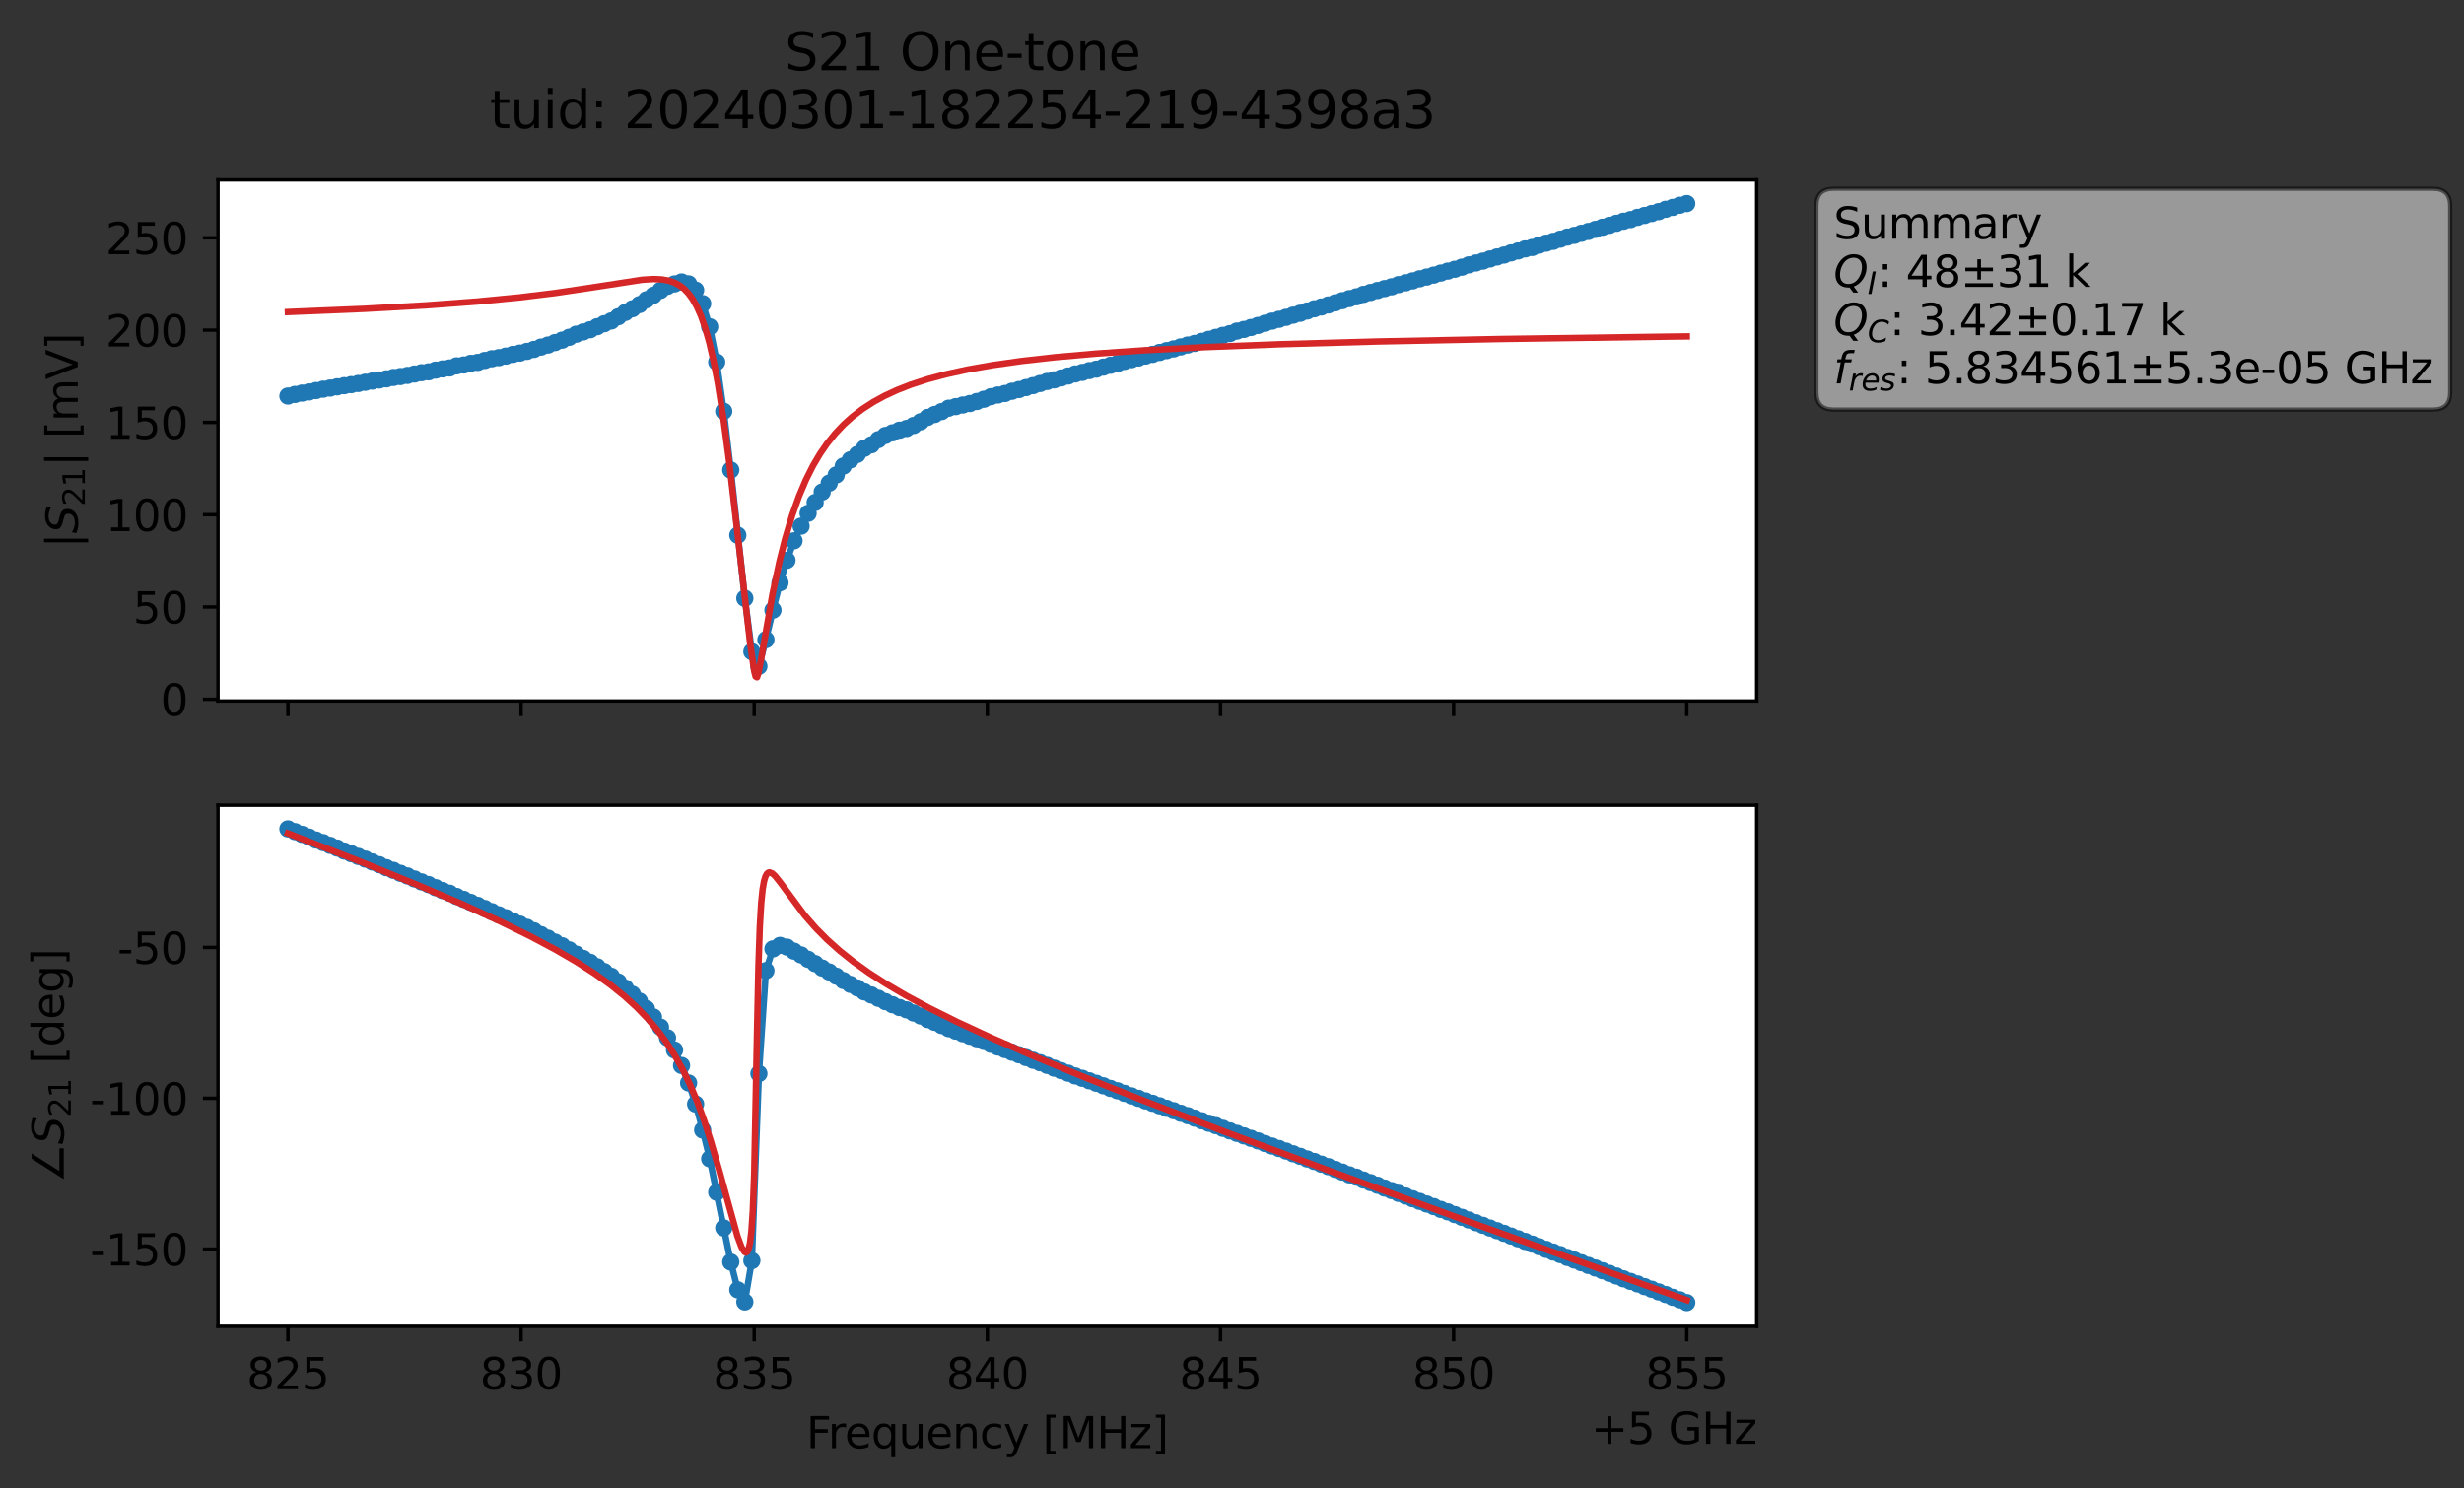 <?xml version="1.0" encoding="utf-8" standalone="no"?>
<!DOCTYPE svg PUBLIC "-//W3C//DTD SVG 1.1//EN"
  "http://www.w3.org/Graphics/SVG/1.1/DTD/svg11.dtd">
<svg xmlns:xlink="http://www.w3.org/1999/xlink" width="571.871pt" height="345.428pt" viewBox="0 0 571.871 345.428" xmlns="http://www.w3.org/2000/svg" version="1.1">
 <rect x="0" y="0" width="571.871" height="345.428" fill="#333333" stroke="none"/>
 <defs>
  <style type="text/css">*{stroke-linejoin: round; stroke-linecap: butt}</style>
 </defs>
 <g id="figure_1">
  <g id="patch_1">
   <path d="M 0 345.428 
L 571.871 345.428 
L 571.871 -0 
L 0 -0 
L 0 345.428 
z
" style="fill: none; opacity: 0"/>
  </g>
  <g id="axes_1">
   <g id="patch_2">
    <path d="M 50.595 162.72 
L 407.715 162.72 
L 407.715 41.76 
L 50.595 41.76 
z
" style="fill: #ffffff"/>
   </g>
   <g id="matplotlib.axis_1">
    <g id="xtick_1">
     <g id="line2d_1">
      <defs>
       <path id="m8bedb71002" d="M 0 0 
L 0 3.5 
" style="stroke: #000000; stroke-width: 0.8"/>
      </defs>
      <g>
       <use xlink:href="#m8bedb71002" x="66.828" y="162.72" style="stroke: #000000; stroke-width: 0.8"/>
      </g>
     </g>
    </g>
    <g id="xtick_2">
     <g id="line2d_2">
      <g>
       <use xlink:href="#m8bedb71002" x="120.937" y="162.72" style="stroke: #000000; stroke-width: 0.8"/>
      </g>
     </g>
    </g>
    <g id="xtick_3">
     <g id="line2d_3">
      <g>
       <use xlink:href="#m8bedb71002" x="175.046" y="162.72" style="stroke: #000000; stroke-width: 0.8"/>
      </g>
     </g>
    </g>
    <g id="xtick_4">
     <g id="line2d_4">
      <g>
       <use xlink:href="#m8bedb71002" x="229.155" y="162.72" style="stroke: #000000; stroke-width: 0.8"/>
      </g>
     </g>
    </g>
    <g id="xtick_5">
     <g id="line2d_5">
      <g>
       <use xlink:href="#m8bedb71002" x="283.264" y="162.72" style="stroke: #000000; stroke-width: 0.8"/>
      </g>
     </g>
    </g>
    <g id="xtick_6">
     <g id="line2d_6">
      <g>
       <use xlink:href="#m8bedb71002" x="337.373" y="162.72" style="stroke: #000000; stroke-width: 0.8"/>
      </g>
     </g>
    </g>
    <g id="xtick_7">
     <g id="line2d_7">
      <g>
       <use xlink:href="#m8bedb71002" x="391.483" y="162.72" style="stroke: #000000; stroke-width: 0.8"/>
      </g>
     </g>
    </g>
   </g>
   <g id="matplotlib.axis_2">
    <g id="ytick_1">
     <g id="line2d_8">
      <defs>
       <path id="m1285121037" d="M 0 0 
L -3.5 0 
" style="stroke: #000000; stroke-width: 0.8"/>
      </defs>
      <g>
       <use xlink:href="#m1285121037" x="50.595" y="162.32" style="stroke: #000000; stroke-width: 0.8"/>
      </g>
     </g>
     <g id="text_1">
      <!-- 0 -->
      <g transform="translate(37.233 166.119) scale(0.1 -0.1)">
       <defs>
        <path id="DejaVuSans-30" d="M 2034 4250 
Q 1547 4250 1301 3770 
Q 1056 3291 1056 2328 
Q 1056 1369 1301 889 
Q 1547 409 2034 409 
Q 2525 409 2770 889 
Q 3016 1369 3016 2328 
Q 3016 3291 2770 3770 
Q 2525 4250 2034 4250 
z
M 2034 4750 
Q 2819 4750 3233 4129 
Q 3647 3509 3647 2328 
Q 3647 1150 3233 529 
Q 2819 -91 2034 -91 
Q 1250 -91 836 529 
Q 422 1150 422 2328 
Q 422 3509 836 4129 
Q 1250 4750 2034 4750 
z
" transform="scale(0.016)"/>
       </defs>
       <use xlink:href="#DejaVuSans-30"/>
      </g>
     </g>
    </g>
    <g id="ytick_2">
     <g id="line2d_9">
      <g>
       <use xlink:href="#m1285121037" x="50.595" y="140.897" style="stroke: #000000; stroke-width: 0.8"/>
      </g>
     </g>
     <g id="text_2">
      <!-- 50 -->
      <g transform="translate(30.87 144.697) scale(0.1 -0.1)">
       <defs>
        <path id="DejaVuSans-35" d="M 691 4666 
L 3169 4666 
L 3169 4134 
L 1269 4134 
L 1269 2991 
Q 1406 3038 1543 3061 
Q 1681 3084 1819 3084 
Q 2600 3084 3056 2656 
Q 3513 2228 3513 1497 
Q 3513 744 3044 326 
Q 2575 -91 1722 -91 
Q 1428 -91 1123 -41 
Q 819 9 494 109 
L 494 744 
Q 775 591 1075 516 
Q 1375 441 1709 441 
Q 2250 441 2565 725 
Q 2881 1009 2881 1497 
Q 2881 1984 2565 2268 
Q 2250 2553 1709 2553 
Q 1456 2553 1204 2497 
Q 953 2441 691 2322 
L 691 4666 
z
" transform="scale(0.016)"/>
       </defs>
       <use xlink:href="#DejaVuSans-35"/>
       <use xlink:href="#DejaVuSans-30" x="63.623"/>
      </g>
     </g>
    </g>
    <g id="ytick_3">
     <g id="line2d_10">
      <g>
       <use xlink:href="#m1285121037" x="50.595" y="119.475" style="stroke: #000000; stroke-width: 0.8"/>
      </g>
     </g>
     <g id="text_3">
      <!-- 100 -->
      <g transform="translate(24.508 123.274) scale(0.1 -0.1)">
       <defs>
        <path id="DejaVuSans-31" d="M 794 531 
L 1825 531 
L 1825 4091 
L 703 3866 
L 703 4441 
L 1819 4666 
L 2450 4666 
L 2450 531 
L 3481 531 
L 3481 0 
L 794 0 
L 794 531 
z
" transform="scale(0.016)"/>
       </defs>
       <use xlink:href="#DejaVuSans-31"/>
       <use xlink:href="#DejaVuSans-30" x="63.623"/>
       <use xlink:href="#DejaVuSans-30" x="127.246"/>
      </g>
     </g>
    </g>
    <g id="ytick_4">
     <g id="line2d_11">
      <g>
       <use xlink:href="#m1285121037" x="50.595" y="98.053" style="stroke: #000000; stroke-width: 0.8"/>
      </g>
     </g>
     <g id="text_4">
      <!-- 150 -->
      <g transform="translate(24.508 101.852) scale(0.1 -0.1)">
       <use xlink:href="#DejaVuSans-31"/>
       <use xlink:href="#DejaVuSans-35" x="63.623"/>
       <use xlink:href="#DejaVuSans-30" x="127.246"/>
      </g>
     </g>
    </g>
    <g id="ytick_5">
     <g id="line2d_12">
      <g>
       <use xlink:href="#m1285121037" x="50.595" y="76.631" style="stroke: #000000; stroke-width: 0.8"/>
      </g>
     </g>
     <g id="text_5">
      <!-- 200 -->
      <g transform="translate(24.508 80.43) scale(0.1 -0.1)">
       <defs>
        <path id="DejaVuSans-32" d="M 1228 531 
L 3431 531 
L 3431 0 
L 469 0 
L 469 531 
Q 828 903 1448 1529 
Q 2069 2156 2228 2338 
Q 2531 2678 2651 2914 
Q 2772 3150 2772 3378 
Q 2772 3750 2511 3984 
Q 2250 4219 1831 4219 
Q 1534 4219 1204 4116 
Q 875 4013 500 3803 
L 500 4441 
Q 881 4594 1212 4672 
Q 1544 4750 1819 4750 
Q 2544 4750 2975 4387 
Q 3406 4025 3406 3419 
Q 3406 3131 3298 2873 
Q 3191 2616 2906 2266 
Q 2828 2175 2409 1742 
Q 1991 1309 1228 531 
z
" transform="scale(0.016)"/>
       </defs>
       <use xlink:href="#DejaVuSans-32"/>
       <use xlink:href="#DejaVuSans-30" x="63.623"/>
       <use xlink:href="#DejaVuSans-30" x="127.246"/>
      </g>
     </g>
    </g>
    <g id="ytick_6">
     <g id="line2d_13">
      <g>
       <use xlink:href="#m1285121037" x="50.595" y="55.208" style="stroke: #000000; stroke-width: 0.8"/>
      </g>
     </g>
     <g id="text_6">
      <!-- 250 -->
      <g transform="translate(24.508 59.007) scale(0.1 -0.1)">
       <use xlink:href="#DejaVuSans-32"/>
       <use xlink:href="#DejaVuSans-35" x="63.623"/>
       <use xlink:href="#DejaVuSans-30" x="127.246"/>
      </g>
     </g>
    </g>
    <g id="text_7">
     <!-- $|S_{21}|$ [mV] -->
     <g transform="translate(18.108 127.19) rotate(-90) scale(0.1 -0.1)">
      <defs>
       <path id="DejaVuSans-7c" d="M 1344 4891 
L 1344 -1509 
L 813 -1509 
L 813 4891 
L 1344 4891 
z
" transform="scale(0.016)"/>
       <path id="DejaVuSans-Oblique-53" d="M 3859 4513 
L 3738 3897 
Q 3422 4066 3111 4152 
Q 2800 4238 2509 4238 
Q 1944 4238 1609 3991 
Q 1275 3744 1275 3334 
Q 1275 3109 1398 2989 
Q 1522 2869 2034 2731 
L 2413 2638 
Q 3053 2472 3303 2217 
Q 3553 1963 3553 1503 
Q 3553 797 2998 353 
Q 2444 -91 1538 -91 
Q 1166 -91 791 -17 
Q 416 56 38 206 
L 166 856 
Q 513 641 861 531 
Q 1209 422 1556 422 
Q 2147 422 2503 684 
Q 2859 947 2859 1369 
Q 2859 1650 2717 1795 
Q 2575 1941 2106 2059 
L 1728 2156 
Q 1081 2325 845 2545 
Q 609 2766 609 3163 
Q 609 3859 1145 4304 
Q 1681 4750 2541 4750 
Q 2875 4750 3203 4690 
Q 3531 4631 3859 4513 
z
" transform="scale(0.016)"/>
       <path id="DejaVuSans-20" transform="scale(0.016)"/>
       <path id="DejaVuSans-5b" d="M 550 4863 
L 1875 4863 
L 1875 4416 
L 1125 4416 
L 1125 -397 
L 1875 -397 
L 1875 -844 
L 550 -844 
L 550 4863 
z
" transform="scale(0.016)"/>
       <path id="DejaVuSans-6d" d="M 3328 2828 
Q 3544 3216 3844 3400 
Q 4144 3584 4550 3584 
Q 5097 3584 5394 3201 
Q 5691 2819 5691 2113 
L 5691 0 
L 5113 0 
L 5113 2094 
Q 5113 2597 4934 2840 
Q 4756 3084 4391 3084 
Q 3944 3084 3684 2787 
Q 3425 2491 3425 1978 
L 3425 0 
L 2847 0 
L 2847 2094 
Q 2847 2600 2669 2842 
Q 2491 3084 2119 3084 
Q 1678 3084 1418 2786 
Q 1159 2488 1159 1978 
L 1159 0 
L 581 0 
L 581 3500 
L 1159 3500 
L 1159 2956 
Q 1356 3278 1631 3431 
Q 1906 3584 2284 3584 
Q 2666 3584 2933 3390 
Q 3200 3197 3328 2828 
z
" transform="scale(0.016)"/>
       <path id="DejaVuSans-56" d="M 1831 0 
L 50 4666 
L 709 4666 
L 2188 738 
L 3669 4666 
L 4325 4666 
L 2547 0 
L 1831 0 
z
" transform="scale(0.016)"/>
       <path id="DejaVuSans-5d" d="M 1947 4863 
L 1947 -844 
L 622 -844 
L 622 -397 
L 1369 -397 
L 1369 4416 
L 622 4416 
L 622 4863 
L 1947 4863 
z
" transform="scale(0.016)"/>
      </defs>
      <use xlink:href="#DejaVuSans-7c" transform="translate(0 0.578)"/>
      <use xlink:href="#DejaVuSans-Oblique-53" transform="translate(33.691 0.578)"/>
      <use xlink:href="#DejaVuSans-32" transform="translate(97.168 -15.828) scale(0.7)"/>
      <use xlink:href="#DejaVuSans-31" transform="translate(141.704 -15.828) scale(0.7)"/>
      <use xlink:href="#DejaVuSans-7c" transform="translate(188.975 0.578)"/>
      <use xlink:href="#DejaVuSans-20" transform="translate(222.666 0.578)"/>
      <use xlink:href="#DejaVuSans-5b" transform="translate(254.453 0.578)"/>
      <use xlink:href="#DejaVuSans-6d" transform="translate(293.467 0.578)"/>
      <use xlink:href="#DejaVuSans-56" transform="translate(390.879 0.578)"/>
      <use xlink:href="#DejaVuSans-5d" transform="translate(459.287 0.578)"/>
     </g>
    </g>
   </g>
   <g id="line2d_14">
    <path d="M 66.828 91.932 
L 70.091 91.247 
L 76.617 90.083 
L 86.405 88.459 
L 96.194 86.822 
L 102.719 85.639 
L 104.351 85.418 
L 105.982 84.925 
L 107.614 84.726 
L 109.245 84.349 
L 110.877 84.126 
L 114.14 83.277 
L 117.402 82.663 
L 123.928 81.113 
L 132.085 78.299 
L 133.717 77.578 
L 136.98 76.538 
L 141.874 74.503 
L 146.768 71.67 
L 148.4 70.704 
L 153.294 67.423 
L 154.925 66.468 
L 158.188 65.455 
L 159.82 65.898 
L 161.451 67.349 
L 163.082 70.479 
L 164.714 75.855 
L 166.345 84.039 
L 167.977 95.469 
L 169.608 109.102 
L 172.871 138.883 
L 174.502 151.262 
L 176.134 154.662 
L 177.765 148.48 
L 179.397 141.623 
L 181.028 135.266 
L 182.66 130.062 
L 184.291 125.533 
L 185.922 122.135 
L 187.554 119.157 
L 190.817 114.214 
L 195.711 108.187 
L 197.342 106.74 
L 198.974 105.484 
L 200.605 104.071 
L 202.237 103.253 
L 203.868 102.048 
L 205.5 101.081 
L 208.762 99.859 
L 210.394 99.463 
L 212.025 98.77 
L 213.657 97.904 
L 215.288 96.895 
L 220.182 94.751 
L 226.708 93.196 
L 231.602 91.69 
L 233.234 91.345 
L 234.865 90.821 
L 238.128 89.967 
L 249.548 86.804 
L 254.442 85.695 
L 260.968 83.891 
L 272.388 80.99 
L 283.808 77.845 
L 285.44 77.442 
L 287.071 76.856 
L 290.334 76.021 
L 324.594 66.07 
L 332.751 63.859 
L 353.96 57.781 
L 355.591 57.451 
L 358.854 56.448 
L 362.117 55.52 
L 367.011 54.157 
L 370.274 53.245 
L 376.8 51.357 
L 378.431 50.979 
L 381.694 50.016 
L 388.22 48.147 
L 391.483 47.258 
L 391.483 47.258 
" clip-path="url(#p6294415208)" style="fill: none; stroke: #1f77b4; stroke-width: 1.5; stroke-linecap: square"/>
    <defs>
     <path id="me389b1230d" d="M 0 1.5 
C 0.398 1.5 0.779 1.342 1.061 1.061 
C 1.342 0.779 1.5 0.398 1.5 0 
C 1.5 -0.398 1.342 -0.779 1.061 -1.061 
C 0.779 -1.342 0.398 -1.5 0 -1.5 
C -0.398 -1.5 -0.779 -1.342 -1.061 -1.061 
C -1.342 -0.779 -1.5 -0.398 -1.5 0 
C -1.5 0.398 -1.342 0.779 -1.061 1.061 
C -0.779 1.342 -0.398 1.5 0 1.5 
z
" style="stroke: #1f77b4"/>
    </defs>
    <g clip-path="url(#p6294415208)">
     <use xlink:href="#me389b1230d" x="66.828" y="91.932" style="fill: #1f77b4; stroke: #1f77b4"/>
     <use xlink:href="#me389b1230d" x="68.459" y="91.556" style="fill: #1f77b4; stroke: #1f77b4"/>
     <use xlink:href="#me389b1230d" x="70.091" y="91.247" style="fill: #1f77b4; stroke: #1f77b4"/>
     <use xlink:href="#me389b1230d" x="71.722" y="90.981" style="fill: #1f77b4; stroke: #1f77b4"/>
     <use xlink:href="#me389b1230d" x="73.354" y="90.658" style="fill: #1f77b4; stroke: #1f77b4"/>
     <use xlink:href="#me389b1230d" x="74.985" y="90.34" style="fill: #1f77b4; stroke: #1f77b4"/>
     <use xlink:href="#me389b1230d" x="76.617" y="90.083" style="fill: #1f77b4; stroke: #1f77b4"/>
     <use xlink:href="#me389b1230d" x="78.248" y="89.794" style="fill: #1f77b4; stroke: #1f77b4"/>
     <use xlink:href="#me389b1230d" x="79.879" y="89.524" style="fill: #1f77b4; stroke: #1f77b4"/>
     <use xlink:href="#me389b1230d" x="81.511" y="89.285" style="fill: #1f77b4; stroke: #1f77b4"/>
     <use xlink:href="#me389b1230d" x="83.142" y="89.019" style="fill: #1f77b4; stroke: #1f77b4"/>
     <use xlink:href="#me389b1230d" x="84.774" y="88.734" style="fill: #1f77b4; stroke: #1f77b4"/>
     <use xlink:href="#me389b1230d" x="86.405" y="88.459" style="fill: #1f77b4; stroke: #1f77b4"/>
     <use xlink:href="#me389b1230d" x="88.037" y="88.204" style="fill: #1f77b4; stroke: #1f77b4"/>
     <use xlink:href="#me389b1230d" x="89.668" y="87.945" style="fill: #1f77b4; stroke: #1f77b4"/>
     <use xlink:href="#me389b1230d" x="91.299" y="87.62" style="fill: #1f77b4; stroke: #1f77b4"/>
     <use xlink:href="#me389b1230d" x="92.931" y="87.407" style="fill: #1f77b4; stroke: #1f77b4"/>
     <use xlink:href="#me389b1230d" x="94.562" y="87.147" style="fill: #1f77b4; stroke: #1f77b4"/>
     <use xlink:href="#me389b1230d" x="96.194" y="86.822" style="fill: #1f77b4; stroke: #1f77b4"/>
     <use xlink:href="#me389b1230d" x="97.825" y="86.514" style="fill: #1f77b4; stroke: #1f77b4"/>
     <use xlink:href="#me389b1230d" x="99.457" y="86.317" style="fill: #1f77b4; stroke: #1f77b4"/>
     <use xlink:href="#me389b1230d" x="101.088" y="85.92" style="fill: #1f77b4; stroke: #1f77b4"/>
     <use xlink:href="#me389b1230d" x="102.719" y="85.639" style="fill: #1f77b4; stroke: #1f77b4"/>
     <use xlink:href="#me389b1230d" x="104.351" y="85.418" style="fill: #1f77b4; stroke: #1f77b4"/>
     <use xlink:href="#me389b1230d" x="105.982" y="84.925" style="fill: #1f77b4; stroke: #1f77b4"/>
     <use xlink:href="#me389b1230d" x="107.614" y="84.726" style="fill: #1f77b4; stroke: #1f77b4"/>
     <use xlink:href="#me389b1230d" x="109.245" y="84.349" style="fill: #1f77b4; stroke: #1f77b4"/>
     <use xlink:href="#me389b1230d" x="110.877" y="84.126" style="fill: #1f77b4; stroke: #1f77b4"/>
     <use xlink:href="#me389b1230d" x="112.508" y="83.678" style="fill: #1f77b4; stroke: #1f77b4"/>
     <use xlink:href="#me389b1230d" x="114.14" y="83.277" style="fill: #1f77b4; stroke: #1f77b4"/>
     <use xlink:href="#me389b1230d" x="115.771" y="83.02" style="fill: #1f77b4; stroke: #1f77b4"/>
     <use xlink:href="#me389b1230d" x="117.402" y="82.663" style="fill: #1f77b4; stroke: #1f77b4"/>
     <use xlink:href="#me389b1230d" x="119.034" y="82.267" style="fill: #1f77b4; stroke: #1f77b4"/>
     <use xlink:href="#me389b1230d" x="120.665" y="81.964" style="fill: #1f77b4; stroke: #1f77b4"/>
     <use xlink:href="#me389b1230d" x="122.297" y="81.569" style="fill: #1f77b4; stroke: #1f77b4"/>
     <use xlink:href="#me389b1230d" x="123.928" y="81.113" style="fill: #1f77b4; stroke: #1f77b4"/>
     <use xlink:href="#me389b1230d" x="125.56" y="80.57" style="fill: #1f77b4; stroke: #1f77b4"/>
     <use xlink:href="#me389b1230d" x="127.191" y="80.097" style="fill: #1f77b4; stroke: #1f77b4"/>
     <use xlink:href="#me389b1230d" x="128.822" y="79.521" style="fill: #1f77b4; stroke: #1f77b4"/>
     <use xlink:href="#me389b1230d" x="130.454" y="78.96" style="fill: #1f77b4; stroke: #1f77b4"/>
     <use xlink:href="#me389b1230d" x="132.085" y="78.299" style="fill: #1f77b4; stroke: #1f77b4"/>
     <use xlink:href="#me389b1230d" x="133.717" y="77.578" style="fill: #1f77b4; stroke: #1f77b4"/>
     <use xlink:href="#me389b1230d" x="135.348" y="77.054" style="fill: #1f77b4; stroke: #1f77b4"/>
     <use xlink:href="#me389b1230d" x="136.98" y="76.538" style="fill: #1f77b4; stroke: #1f77b4"/>
     <use xlink:href="#me389b1230d" x="138.611" y="75.833" style="fill: #1f77b4; stroke: #1f77b4"/>
     <use xlink:href="#me389b1230d" x="140.242" y="75.146" style="fill: #1f77b4; stroke: #1f77b4"/>
     <use xlink:href="#me389b1230d" x="141.874" y="74.503" style="fill: #1f77b4; stroke: #1f77b4"/>
     <use xlink:href="#me389b1230d" x="143.505" y="73.518" style="fill: #1f77b4; stroke: #1f77b4"/>
     <use xlink:href="#me389b1230d" x="145.137" y="72.523" style="fill: #1f77b4; stroke: #1f77b4"/>
     <use xlink:href="#me389b1230d" x="146.768" y="71.67" style="fill: #1f77b4; stroke: #1f77b4"/>
     <use xlink:href="#me389b1230d" x="148.4" y="70.704" style="fill: #1f77b4; stroke: #1f77b4"/>
     <use xlink:href="#me389b1230d" x="150.031" y="69.574" style="fill: #1f77b4; stroke: #1f77b4"/>
     <use xlink:href="#me389b1230d" x="151.662" y="68.562" style="fill: #1f77b4; stroke: #1f77b4"/>
     <use xlink:href="#me389b1230d" x="153.294" y="67.423" style="fill: #1f77b4; stroke: #1f77b4"/>
     <use xlink:href="#me389b1230d" x="154.925" y="66.468" style="fill: #1f77b4; stroke: #1f77b4"/>
     <use xlink:href="#me389b1230d" x="156.557" y="65.904" style="fill: #1f77b4; stroke: #1f77b4"/>
     <use xlink:href="#me389b1230d" x="158.188" y="65.455" style="fill: #1f77b4; stroke: #1f77b4"/>
     <use xlink:href="#me389b1230d" x="159.82" y="65.898" style="fill: #1f77b4; stroke: #1f77b4"/>
     <use xlink:href="#me389b1230d" x="161.451" y="67.349" style="fill: #1f77b4; stroke: #1f77b4"/>
     <use xlink:href="#me389b1230d" x="163.082" y="70.479" style="fill: #1f77b4; stroke: #1f77b4"/>
     <use xlink:href="#me389b1230d" x="164.714" y="75.855" style="fill: #1f77b4; stroke: #1f77b4"/>
     <use xlink:href="#me389b1230d" x="166.345" y="84.039" style="fill: #1f77b4; stroke: #1f77b4"/>
     <use xlink:href="#me389b1230d" x="167.977" y="95.469" style="fill: #1f77b4; stroke: #1f77b4"/>
     <use xlink:href="#me389b1230d" x="169.608" y="109.102" style="fill: #1f77b4; stroke: #1f77b4"/>
     <use xlink:href="#me389b1230d" x="171.24" y="124.24" style="fill: #1f77b4; stroke: #1f77b4"/>
     <use xlink:href="#me389b1230d" x="172.871" y="138.883" style="fill: #1f77b4; stroke: #1f77b4"/>
     <use xlink:href="#me389b1230d" x="174.502" y="151.262" style="fill: #1f77b4; stroke: #1f77b4"/>
     <use xlink:href="#me389b1230d" x="176.134" y="154.662" style="fill: #1f77b4; stroke: #1f77b4"/>
     <use xlink:href="#me389b1230d" x="177.765" y="148.48" style="fill: #1f77b4; stroke: #1f77b4"/>
     <use xlink:href="#me389b1230d" x="179.397" y="141.623" style="fill: #1f77b4; stroke: #1f77b4"/>
     <use xlink:href="#me389b1230d" x="181.028" y="135.266" style="fill: #1f77b4; stroke: #1f77b4"/>
     <use xlink:href="#me389b1230d" x="182.66" y="130.062" style="fill: #1f77b4; stroke: #1f77b4"/>
     <use xlink:href="#me389b1230d" x="184.291" y="125.533" style="fill: #1f77b4; stroke: #1f77b4"/>
     <use xlink:href="#me389b1230d" x="185.922" y="122.135" style="fill: #1f77b4; stroke: #1f77b4"/>
     <use xlink:href="#me389b1230d" x="187.554" y="119.157" style="fill: #1f77b4; stroke: #1f77b4"/>
     <use xlink:href="#me389b1230d" x="189.185" y="116.641" style="fill: #1f77b4; stroke: #1f77b4"/>
     <use xlink:href="#me389b1230d" x="190.817" y="114.214" style="fill: #1f77b4; stroke: #1f77b4"/>
     <use xlink:href="#me389b1230d" x="192.448" y="112.149" style="fill: #1f77b4; stroke: #1f77b4"/>
     <use xlink:href="#me389b1230d" x="194.08" y="110.247" style="fill: #1f77b4; stroke: #1f77b4"/>
     <use xlink:href="#me389b1230d" x="195.711" y="108.187" style="fill: #1f77b4; stroke: #1f77b4"/>
     <use xlink:href="#me389b1230d" x="197.342" y="106.74" style="fill: #1f77b4; stroke: #1f77b4"/>
     <use xlink:href="#me389b1230d" x="198.974" y="105.484" style="fill: #1f77b4; stroke: #1f77b4"/>
     <use xlink:href="#me389b1230d" x="200.605" y="104.071" style="fill: #1f77b4; stroke: #1f77b4"/>
     <use xlink:href="#me389b1230d" x="202.237" y="103.253" style="fill: #1f77b4; stroke: #1f77b4"/>
     <use xlink:href="#me389b1230d" x="203.868" y="102.048" style="fill: #1f77b4; stroke: #1f77b4"/>
     <use xlink:href="#me389b1230d" x="205.5" y="101.081" style="fill: #1f77b4; stroke: #1f77b4"/>
     <use xlink:href="#me389b1230d" x="207.131" y="100.469" style="fill: #1f77b4; stroke: #1f77b4"/>
     <use xlink:href="#me389b1230d" x="208.762" y="99.859" style="fill: #1f77b4; stroke: #1f77b4"/>
     <use xlink:href="#me389b1230d" x="210.394" y="99.463" style="fill: #1f77b4; stroke: #1f77b4"/>
     <use xlink:href="#me389b1230d" x="212.025" y="98.77" style="fill: #1f77b4; stroke: #1f77b4"/>
     <use xlink:href="#me389b1230d" x="213.657" y="97.904" style="fill: #1f77b4; stroke: #1f77b4"/>
     <use xlink:href="#me389b1230d" x="215.288" y="96.895" style="fill: #1f77b4; stroke: #1f77b4"/>
     <use xlink:href="#me389b1230d" x="216.92" y="96.219" style="fill: #1f77b4; stroke: #1f77b4"/>
     <use xlink:href="#me389b1230d" x="218.551" y="95.54" style="fill: #1f77b4; stroke: #1f77b4"/>
     <use xlink:href="#me389b1230d" x="220.182" y="94.751" style="fill: #1f77b4; stroke: #1f77b4"/>
     <use xlink:href="#me389b1230d" x="221.814" y="94.386" style="fill: #1f77b4; stroke: #1f77b4"/>
     <use xlink:href="#me389b1230d" x="223.445" y="94.011" style="fill: #1f77b4; stroke: #1f77b4"/>
     <use xlink:href="#me389b1230d" x="225.077" y="93.672" style="fill: #1f77b4; stroke: #1f77b4"/>
     <use xlink:href="#me389b1230d" x="226.708" y="93.196" style="fill: #1f77b4; stroke: #1f77b4"/>
     <use xlink:href="#me389b1230d" x="228.34" y="92.673" style="fill: #1f77b4; stroke: #1f77b4"/>
     <use xlink:href="#me389b1230d" x="229.971" y="92.082" style="fill: #1f77b4; stroke: #1f77b4"/>
     <use xlink:href="#me389b1230d" x="231.602" y="91.69" style="fill: #1f77b4; stroke: #1f77b4"/>
     <use xlink:href="#me389b1230d" x="233.234" y="91.345" style="fill: #1f77b4; stroke: #1f77b4"/>
     <use xlink:href="#me389b1230d" x="234.865" y="90.821" style="fill: #1f77b4; stroke: #1f77b4"/>
     <use xlink:href="#me389b1230d" x="236.497" y="90.424" style="fill: #1f77b4; stroke: #1f77b4"/>
     <use xlink:href="#me389b1230d" x="238.128" y="89.967" style="fill: #1f77b4; stroke: #1f77b4"/>
     <use xlink:href="#me389b1230d" x="239.76" y="89.509" style="fill: #1f77b4; stroke: #1f77b4"/>
     <use xlink:href="#me389b1230d" x="241.391" y="89.02" style="fill: #1f77b4; stroke: #1f77b4"/>
     <use xlink:href="#me389b1230d" x="243.022" y="88.548" style="fill: #1f77b4; stroke: #1f77b4"/>
     <use xlink:href="#me389b1230d" x="244.654" y="88.175" style="fill: #1f77b4; stroke: #1f77b4"/>
     <use xlink:href="#me389b1230d" x="246.285" y="87.729" style="fill: #1f77b4; stroke: #1f77b4"/>
     <use xlink:href="#me389b1230d" x="247.917" y="87.282" style="fill: #1f77b4; stroke: #1f77b4"/>
     <use xlink:href="#me389b1230d" x="249.548" y="86.804" style="fill: #1f77b4; stroke: #1f77b4"/>
     <use xlink:href="#me389b1230d" x="251.18" y="86.45" style="fill: #1f77b4; stroke: #1f77b4"/>
     <use xlink:href="#me389b1230d" x="252.811" y="86.032" style="fill: #1f77b4; stroke: #1f77b4"/>
     <use xlink:href="#me389b1230d" x="254.442" y="85.695" style="fill: #1f77b4; stroke: #1f77b4"/>
     <use xlink:href="#me389b1230d" x="256.074" y="85.225" style="fill: #1f77b4; stroke: #1f77b4"/>
     <use xlink:href="#me389b1230d" x="257.705" y="84.798" style="fill: #1f77b4; stroke: #1f77b4"/>
     <use xlink:href="#me389b1230d" x="259.337" y="84.399" style="fill: #1f77b4; stroke: #1f77b4"/>
     <use xlink:href="#me389b1230d" x="260.968" y="83.891" style="fill: #1f77b4; stroke: #1f77b4"/>
     <use xlink:href="#me389b1230d" x="262.6" y="83.489" style="fill: #1f77b4; stroke: #1f77b4"/>
     <use xlink:href="#me389b1230d" x="264.231" y="83.097" style="fill: #1f77b4; stroke: #1f77b4"/>
     <use xlink:href="#me389b1230d" x="265.862" y="82.657" style="fill: #1f77b4; stroke: #1f77b4"/>
     <use xlink:href="#me389b1230d" x="267.494" y="82.266" style="fill: #1f77b4; stroke: #1f77b4"/>
     <use xlink:href="#me389b1230d" x="269.125" y="81.818" style="fill: #1f77b4; stroke: #1f77b4"/>
     <use xlink:href="#me389b1230d" x="270.757" y="81.392" style="fill: #1f77b4; stroke: #1f77b4"/>
     <use xlink:href="#me389b1230d" x="272.388" y="80.99" style="fill: #1f77b4; stroke: #1f77b4"/>
     <use xlink:href="#me389b1230d" x="274.02" y="80.529" style="fill: #1f77b4; stroke: #1f77b4"/>
     <use xlink:href="#me389b1230d" x="275.651" y="80.09" style="fill: #1f77b4; stroke: #1f77b4"/>
     <use xlink:href="#me389b1230d" x="277.282" y="79.716" style="fill: #1f77b4; stroke: #1f77b4"/>
     <use xlink:href="#me389b1230d" x="278.914" y="79.243" style="fill: #1f77b4; stroke: #1f77b4"/>
     <use xlink:href="#me389b1230d" x="280.545" y="78.772" style="fill: #1f77b4; stroke: #1f77b4"/>
     <use xlink:href="#me389b1230d" x="282.177" y="78.31" style="fill: #1f77b4; stroke: #1f77b4"/>
     <use xlink:href="#me389b1230d" x="283.808" y="77.845" style="fill: #1f77b4; stroke: #1f77b4"/>
     <use xlink:href="#me389b1230d" x="285.44" y="77.442" style="fill: #1f77b4; stroke: #1f77b4"/>
     <use xlink:href="#me389b1230d" x="287.071" y="76.856" style="fill: #1f77b4; stroke: #1f77b4"/>
     <use xlink:href="#me389b1230d" x="288.703" y="76.472" style="fill: #1f77b4; stroke: #1f77b4"/>
     <use xlink:href="#me389b1230d" x="290.334" y="76.021" style="fill: #1f77b4; stroke: #1f77b4"/>
     <use xlink:href="#me389b1230d" x="291.965" y="75.544" style="fill: #1f77b4; stroke: #1f77b4"/>
     <use xlink:href="#me389b1230d" x="293.597" y="75.037" style="fill: #1f77b4; stroke: #1f77b4"/>
     <use xlink:href="#me389b1230d" x="295.228" y="74.547" style="fill: #1f77b4; stroke: #1f77b4"/>
     <use xlink:href="#me389b1230d" x="296.86" y="74.12" style="fill: #1f77b4; stroke: #1f77b4"/>
     <use xlink:href="#me389b1230d" x="298.491" y="73.662" style="fill: #1f77b4; stroke: #1f77b4"/>
     <use xlink:href="#me389b1230d" x="300.123" y="73.161" style="fill: #1f77b4; stroke: #1f77b4"/>
     <use xlink:href="#me389b1230d" x="301.754" y="72.72" style="fill: #1f77b4; stroke: #1f77b4"/>
     <use xlink:href="#me389b1230d" x="303.385" y="72.198" style="fill: #1f77b4; stroke: #1f77b4"/>
     <use xlink:href="#me389b1230d" x="305.017" y="71.685" style="fill: #1f77b4; stroke: #1f77b4"/>
     <use xlink:href="#me389b1230d" x="306.648" y="71.264" style="fill: #1f77b4; stroke: #1f77b4"/>
     <use xlink:href="#me389b1230d" x="308.28" y="70.788" style="fill: #1f77b4; stroke: #1f77b4"/>
     <use xlink:href="#me389b1230d" x="309.911" y="70.296" style="fill: #1f77b4; stroke: #1f77b4"/>
     <use xlink:href="#me389b1230d" x="311.543" y="69.798" style="fill: #1f77b4; stroke: #1f77b4"/>
     <use xlink:href="#me389b1230d" x="313.174" y="69.322" style="fill: #1f77b4; stroke: #1f77b4"/>
     <use xlink:href="#me389b1230d" x="314.805" y="68.897" style="fill: #1f77b4; stroke: #1f77b4"/>
     <use xlink:href="#me389b1230d" x="316.437" y="68.338" style="fill: #1f77b4; stroke: #1f77b4"/>
     <use xlink:href="#me389b1230d" x="318.068" y="67.89" style="fill: #1f77b4; stroke: #1f77b4"/>
     <use xlink:href="#me389b1230d" x="319.7" y="67.437" style="fill: #1f77b4; stroke: #1f77b4"/>
     <use xlink:href="#me389b1230d" x="321.331" y="66.996" style="fill: #1f77b4; stroke: #1f77b4"/>
     <use xlink:href="#me389b1230d" x="322.963" y="66.576" style="fill: #1f77b4; stroke: #1f77b4"/>
     <use xlink:href="#me389b1230d" x="324.594" y="66.07" style="fill: #1f77b4; stroke: #1f77b4"/>
     <use xlink:href="#me389b1230d" x="326.225" y="65.651" style="fill: #1f77b4; stroke: #1f77b4"/>
     <use xlink:href="#me389b1230d" x="327.857" y="65.206" style="fill: #1f77b4; stroke: #1f77b4"/>
     <use xlink:href="#me389b1230d" x="329.488" y="64.719" style="fill: #1f77b4; stroke: #1f77b4"/>
     <use xlink:href="#me389b1230d" x="331.12" y="64.31" style="fill: #1f77b4; stroke: #1f77b4"/>
     <use xlink:href="#me389b1230d" x="332.751" y="63.859" style="fill: #1f77b4; stroke: #1f77b4"/>
     <use xlink:href="#me389b1230d" x="334.383" y="63.387" style="fill: #1f77b4; stroke: #1f77b4"/>
     <use xlink:href="#me389b1230d" x="336.014" y="62.928" style="fill: #1f77b4; stroke: #1f77b4"/>
     <use xlink:href="#me389b1230d" x="337.645" y="62.503" style="fill: #1f77b4; stroke: #1f77b4"/>
     <use xlink:href="#me389b1230d" x="339.277" y="62.02" style="fill: #1f77b4; stroke: #1f77b4"/>
     <use xlink:href="#me389b1230d" x="340.908" y="61.479" style="fill: #1f77b4; stroke: #1f77b4"/>
     <use xlink:href="#me389b1230d" x="342.54" y="61.047" style="fill: #1f77b4; stroke: #1f77b4"/>
     <use xlink:href="#me389b1230d" x="344.171" y="60.616" style="fill: #1f77b4; stroke: #1f77b4"/>
     <use xlink:href="#me389b1230d" x="345.803" y="60.119" style="fill: #1f77b4; stroke: #1f77b4"/>
     <use xlink:href="#me389b1230d" x="347.434" y="59.648" style="fill: #1f77b4; stroke: #1f77b4"/>
     <use xlink:href="#me389b1230d" x="349.065" y="59.207" style="fill: #1f77b4; stroke: #1f77b4"/>
     <use xlink:href="#me389b1230d" x="350.697" y="58.704" style="fill: #1f77b4; stroke: #1f77b4"/>
     <use xlink:href="#me389b1230d" x="352.328" y="58.254" style="fill: #1f77b4; stroke: #1f77b4"/>
     <use xlink:href="#me389b1230d" x="353.96" y="57.781" style="fill: #1f77b4; stroke: #1f77b4"/>
     <use xlink:href="#me389b1230d" x="355.591" y="57.451" style="fill: #1f77b4; stroke: #1f77b4"/>
     <use xlink:href="#me389b1230d" x="357.223" y="56.903" style="fill: #1f77b4; stroke: #1f77b4"/>
     <use xlink:href="#me389b1230d" x="358.854" y="56.448" style="fill: #1f77b4; stroke: #1f77b4"/>
     <use xlink:href="#me389b1230d" x="360.485" y="56.025" style="fill: #1f77b4; stroke: #1f77b4"/>
     <use xlink:href="#me389b1230d" x="362.117" y="55.52" style="fill: #1f77b4; stroke: #1f77b4"/>
     <use xlink:href="#me389b1230d" x="363.748" y="55.036" style="fill: #1f77b4; stroke: #1f77b4"/>
     <use xlink:href="#me389b1230d" x="365.38" y="54.635" style="fill: #1f77b4; stroke: #1f77b4"/>
     <use xlink:href="#me389b1230d" x="367.011" y="54.157" style="fill: #1f77b4; stroke: #1f77b4"/>
     <use xlink:href="#me389b1230d" x="368.643" y="53.73" style="fill: #1f77b4; stroke: #1f77b4"/>
     <use xlink:href="#me389b1230d" x="370.274" y="53.245" style="fill: #1f77b4; stroke: #1f77b4"/>
     <use xlink:href="#me389b1230d" x="371.905" y="52.752" style="fill: #1f77b4; stroke: #1f77b4"/>
     <use xlink:href="#me389b1230d" x="373.537" y="52.304" style="fill: #1f77b4; stroke: #1f77b4"/>
     <use xlink:href="#me389b1230d" x="375.168" y="51.83" style="fill: #1f77b4; stroke: #1f77b4"/>
     <use xlink:href="#me389b1230d" x="376.8" y="51.357" style="fill: #1f77b4; stroke: #1f77b4"/>
     <use xlink:href="#me389b1230d" x="378.431" y="50.979" style="fill: #1f77b4; stroke: #1f77b4"/>
     <use xlink:href="#me389b1230d" x="380.063" y="50.457" style="fill: #1f77b4; stroke: #1f77b4"/>
     <use xlink:href="#me389b1230d" x="381.694" y="50.016" style="fill: #1f77b4; stroke: #1f77b4"/>
     <use xlink:href="#me389b1230d" x="383.325" y="49.567" style="fill: #1f77b4; stroke: #1f77b4"/>
     <use xlink:href="#me389b1230d" x="384.957" y="49.122" style="fill: #1f77b4; stroke: #1f77b4"/>
     <use xlink:href="#me389b1230d" x="386.588" y="48.584" style="fill: #1f77b4; stroke: #1f77b4"/>
     <use xlink:href="#me389b1230d" x="388.22" y="48.147" style="fill: #1f77b4; stroke: #1f77b4"/>
     <use xlink:href="#me389b1230d" x="389.851" y="47.653" style="fill: #1f77b4; stroke: #1f77b4"/>
     <use xlink:href="#me389b1230d" x="391.483" y="47.258" style="fill: #1f77b4; stroke: #1f77b4"/>
    </g>
   </g>
   <g id="line2d_15">
    <path d="M 66.828 72.433 
L 84.702 71.686 
L 99.001 70.876 
L 110.7 69.997 
L 120.45 69.049 
L 128.899 68.013 
L 137.024 66.797 
L 149.048 64.94 
L 151.648 64.782 
L 153.598 64.866 
L 155.222 65.156 
L 156.522 65.601 
L 157.822 66.311 
L 158.797 67.073 
L 159.772 68.089 
L 160.747 69.422 
L 161.722 71.147 
L 162.697 73.35 
L 163.672 76.132 
L 164.647 79.595 
L 165.622 83.838 
L 166.597 88.943 
L 167.897 97.15 
L 169.197 106.874 
L 171.146 123.542 
L 174.071 149.062 
L 175.046 155.78 
L 175.371 157.044 
L 175.696 157.222 
L 176.021 156.301 
L 176.671 152.894 
L 179.271 138.02 
L 180.896 130.381 
L 182.196 125.203 
L 183.821 119.723 
L 185.446 115.156 
L 187.07 111.329 
L 188.695 108.096 
L 190.32 105.345 
L 191.945 102.985 
L 193.895 100.57 
L 195.845 98.52 
L 197.795 96.765 
L 200.07 95.014 
L 202.669 93.326 
L 205.269 91.901 
L 208.194 90.544 
L 211.444 89.275 
L 215.344 88.009 
L 219.568 86.879 
L 224.443 85.808 
L 230.293 84.768 
L 237.117 83.798 
L 244.917 82.919 
L 254.341 82.086 
L 265.716 81.31 
L 279.69 80.584 
L 297.239 79.905 
L 319.662 79.272 
L 348.585 78.687 
L 387.258 78.141 
L 391.483 78.092 
L 391.483 78.092 
" clip-path="url(#p6294415208)" style="fill: none; stroke: #d62728; stroke-width: 1.5; stroke-linecap: square"/>
   </g>
   <g id="patch_3">
    <path d="M 50.595 162.72 
L 50.595 41.76 
" style="fill: none; stroke: #000000; stroke-width: 0.8; stroke-linejoin: miter; stroke-linecap: square"/>
   </g>
   <g id="patch_4">
    <path d="M 407.715 162.72 
L 407.715 41.76 
" style="fill: none; stroke: #000000; stroke-width: 0.8; stroke-linejoin: miter; stroke-linecap: square"/>
   </g>
   <g id="patch_5">
    <path d="M 50.595 162.72 
L 407.715 162.72 
" style="fill: none; stroke: #000000; stroke-width: 0.8; stroke-linejoin: miter; stroke-linecap: square"/>
   </g>
   <g id="patch_6">
    <path d="M 50.595 41.76 
L 407.715 41.76 
" style="fill: none; stroke: #000000; stroke-width: 0.8; stroke-linejoin: miter; stroke-linecap: square"/>
   </g>
   <g id="text_8">
    <g id="patch_7">
     <path d="M 425.571 95.08 
L 564.671 95.08 
Q 568.671 95.08 568.671 91.08 
L 568.671 47.808 
Q 568.671 43.808 564.671 43.808 
L 425.571 43.808 
Q 421.571 43.808 421.571 47.808 
L 421.571 91.08 
Q 421.571 95.08 425.571 95.08 
z
" style="fill: #ffffff; opacity: 0.5; stroke: #000000; stroke-linejoin: miter"/>
    </g>
    <!-- Summary -->
    <g transform="translate(425.571 55.406) scale(0.1 -0.1)">
     <defs>
      <path id="DejaVuSans-53" d="M 3425 4513 
L 3425 3897 
Q 3066 4069 2747 4153 
Q 2428 4238 2131 4238 
Q 1616 4238 1336 4038 
Q 1056 3838 1056 3469 
Q 1056 3159 1242 3001 
Q 1428 2844 1947 2747 
L 2328 2669 
Q 3034 2534 3370 2195 
Q 3706 1856 3706 1288 
Q 3706 609 3251 259 
Q 2797 -91 1919 -91 
Q 1588 -91 1214 -16 
Q 841 59 441 206 
L 441 856 
Q 825 641 1194 531 
Q 1563 422 1919 422 
Q 2459 422 2753 634 
Q 3047 847 3047 1241 
Q 3047 1584 2836 1778 
Q 2625 1972 2144 2069 
L 1759 2144 
Q 1053 2284 737 2584 
Q 422 2884 422 3419 
Q 422 4038 858 4394 
Q 1294 4750 2059 4750 
Q 2388 4750 2728 4690 
Q 3069 4631 3425 4513 
z
" transform="scale(0.016)"/>
      <path id="DejaVuSans-75" d="M 544 1381 
L 544 3500 
L 1119 3500 
L 1119 1403 
Q 1119 906 1312 657 
Q 1506 409 1894 409 
Q 2359 409 2629 706 
Q 2900 1003 2900 1516 
L 2900 3500 
L 3475 3500 
L 3475 0 
L 2900 0 
L 2900 538 
Q 2691 219 2414 64 
Q 2138 -91 1772 -91 
Q 1169 -91 856 284 
Q 544 659 544 1381 
z
M 1991 3584 
L 1991 3584 
z
" transform="scale(0.016)"/>
      <path id="DejaVuSans-61" d="M 2194 1759 
Q 1497 1759 1228 1600 
Q 959 1441 959 1056 
Q 959 750 1161 570 
Q 1363 391 1709 391 
Q 2188 391 2477 730 
Q 2766 1069 2766 1631 
L 2766 1759 
L 2194 1759 
z
M 3341 1997 
L 3341 0 
L 2766 0 
L 2766 531 
Q 2569 213 2275 61 
Q 1981 -91 1556 -91 
Q 1019 -91 701 211 
Q 384 513 384 1019 
Q 384 1609 779 1909 
Q 1175 2209 1959 2209 
L 2766 2209 
L 2766 2266 
Q 2766 2663 2505 2880 
Q 2244 3097 1772 3097 
Q 1472 3097 1187 3025 
Q 903 2953 641 2809 
L 641 3341 
Q 956 3463 1253 3523 
Q 1550 3584 1831 3584 
Q 2591 3584 2966 3190 
Q 3341 2797 3341 1997 
z
" transform="scale(0.016)"/>
      <path id="DejaVuSans-72" d="M 2631 2963 
Q 2534 3019 2420 3045 
Q 2306 3072 2169 3072 
Q 1681 3072 1420 2755 
Q 1159 2438 1159 1844 
L 1159 0 
L 581 0 
L 581 3500 
L 1159 3500 
L 1159 2956 
Q 1341 3275 1631 3429 
Q 1922 3584 2338 3584 
Q 2397 3584 2469 3576 
Q 2541 3569 2628 3553 
L 2631 2963 
z
" transform="scale(0.016)"/>
      <path id="DejaVuSans-79" d="M 2059 -325 
Q 1816 -950 1584 -1140 
Q 1353 -1331 966 -1331 
L 506 -1331 
L 506 -850 
L 844 -850 
Q 1081 -850 1212 -737 
Q 1344 -625 1503 -206 
L 1606 56 
L 191 3500 
L 800 3500 
L 1894 763 
L 2988 3500 
L 3597 3500 
L 2059 -325 
z
" transform="scale(0.016)"/>
     </defs>
     <use xlink:href="#DejaVuSans-53"/>
     <use xlink:href="#DejaVuSans-75" x="63.477"/>
     <use xlink:href="#DejaVuSans-6d" x="126.855"/>
     <use xlink:href="#DejaVuSans-6d" x="224.268"/>
     <use xlink:href="#DejaVuSans-61" x="321.68"/>
     <use xlink:href="#DejaVuSans-72" x="382.959"/>
     <use xlink:href="#DejaVuSans-79" x="424.072"/>
    </g>
    <!-- $Q_I$: 48$\pm$31 k -->
    <g transform="translate(425.571 66.604) scale(0.1 -0.1)">
     <defs>
      <path id="DejaVuSans-Oblique-51" d="M 2309 -84 
Q 2275 -88 2237 -89 
Q 2200 -91 2125 -91 
Q 1250 -91 756 411 
Q 263 913 263 1797 
Q 263 2319 452 2844 
Q 641 3369 978 3788 
Q 1369 4269 1858 4509 
Q 2347 4750 2938 4750 
Q 3794 4750 4287 4245 
Q 4781 3741 4781 2869 
Q 4781 1928 4265 1147 
Q 3750 366 2919 44 
L 3553 -825 
L 2847 -825 
L 2309 -84 
z
M 2919 4238 
Q 2400 4238 2003 3986 
Q 1606 3734 1313 3219 
Q 1125 2891 1026 2522 
Q 928 2153 928 1778 
Q 928 1128 1239 775 
Q 1550 422 2119 422 
Q 2631 422 3032 676 
Q 3434 931 3719 1434 
Q 3909 1772 4009 2142 
Q 4109 2513 4109 2881 
Q 4109 3528 3796 3883 
Q 3484 4238 2919 4238 
z
" transform="scale(0.016)"/>
      <path id="DejaVuSans-Oblique-49" d="M 1081 4666 
L 1716 4666 
L 806 0 
L 172 0 
L 1081 4666 
z
" transform="scale(0.016)"/>
      <path id="DejaVuSans-3a" d="M 750 794 
L 1409 794 
L 1409 0 
L 750 0 
L 750 794 
z
M 750 3309 
L 1409 3309 
L 1409 2516 
L 750 2516 
L 750 3309 
z
" transform="scale(0.016)"/>
      <path id="DejaVuSans-34" d="M 2419 4116 
L 825 1625 
L 2419 1625 
L 2419 4116 
z
M 2253 4666 
L 3047 4666 
L 3047 1625 
L 3713 1625 
L 3713 1100 
L 3047 1100 
L 3047 0 
L 2419 0 
L 2419 1100 
L 313 1100 
L 313 1709 
L 2253 4666 
z
" transform="scale(0.016)"/>
      <path id="DejaVuSans-38" d="M 2034 2216 
Q 1584 2216 1326 1975 
Q 1069 1734 1069 1313 
Q 1069 891 1326 650 
Q 1584 409 2034 409 
Q 2484 409 2743 651 
Q 3003 894 3003 1313 
Q 3003 1734 2745 1975 
Q 2488 2216 2034 2216 
z
M 1403 2484 
Q 997 2584 770 2862 
Q 544 3141 544 3541 
Q 544 4100 942 4425 
Q 1341 4750 2034 4750 
Q 2731 4750 3128 4425 
Q 3525 4100 3525 3541 
Q 3525 3141 3298 2862 
Q 3072 2584 2669 2484 
Q 3125 2378 3379 2068 
Q 3634 1759 3634 1313 
Q 3634 634 3220 271 
Q 2806 -91 2034 -91 
Q 1263 -91 848 271 
Q 434 634 434 1313 
Q 434 1759 690 2068 
Q 947 2378 1403 2484 
z
M 1172 3481 
Q 1172 3119 1398 2916 
Q 1625 2713 2034 2713 
Q 2441 2713 2670 2916 
Q 2900 3119 2900 3481 
Q 2900 3844 2670 4047 
Q 2441 4250 2034 4250 
Q 1625 4250 1398 4047 
Q 1172 3844 1172 3481 
z
" transform="scale(0.016)"/>
      <path id="DejaVuSans-b1" d="M 2944 4013 
L 2944 2803 
L 4684 2803 
L 4684 2272 
L 2944 2272 
L 2944 1063 
L 2419 1063 
L 2419 2272 
L 678 2272 
L 678 2803 
L 2419 2803 
L 2419 4013 
L 2944 4013 
z
M 678 531 
L 4684 531 
L 4684 0 
L 678 0 
L 678 531 
z
" transform="scale(0.016)"/>
      <path id="DejaVuSans-33" d="M 2597 2516 
Q 3050 2419 3304 2112 
Q 3559 1806 3559 1356 
Q 3559 666 3084 287 
Q 2609 -91 1734 -91 
Q 1441 -91 1130 -33 
Q 819 25 488 141 
L 488 750 
Q 750 597 1062 519 
Q 1375 441 1716 441 
Q 2309 441 2620 675 
Q 2931 909 2931 1356 
Q 2931 1769 2642 2001 
Q 2353 2234 1838 2234 
L 1294 2234 
L 1294 2753 
L 1863 2753 
Q 2328 2753 2575 2939 
Q 2822 3125 2822 3475 
Q 2822 3834 2567 4026 
Q 2313 4219 1838 4219 
Q 1578 4219 1281 4162 
Q 984 4106 628 3988 
L 628 4550 
Q 988 4650 1302 4700 
Q 1616 4750 1894 4750 
Q 2613 4750 3031 4423 
Q 3450 4097 3450 3541 
Q 3450 3153 3228 2886 
Q 3006 2619 2597 2516 
z
" transform="scale(0.016)"/>
      <path id="DejaVuSans-6b" d="M 581 4863 
L 1159 4863 
L 1159 1991 
L 2875 3500 
L 3609 3500 
L 1753 1863 
L 3688 0 
L 2938 0 
L 1159 1709 
L 1159 0 
L 581 0 
L 581 4863 
z
" transform="scale(0.016)"/>
     </defs>
     <use xlink:href="#DejaVuSans-Oblique-51" transform="translate(0 0.016)"/>
     <use xlink:href="#DejaVuSans-Oblique-49" transform="translate(78.711 -16.391) scale(0.7)"/>
     <use xlink:href="#DejaVuSans-3a" transform="translate(102.09 0.016)"/>
     <use xlink:href="#DejaVuSans-20" transform="translate(135.781 0.016)"/>
     <use xlink:href="#DejaVuSans-34" transform="translate(167.568 0.016)"/>
     <use xlink:href="#DejaVuSans-38" transform="translate(231.191 0.016)"/>
     <use xlink:href="#DejaVuSans-b1" transform="translate(294.814 0.016)"/>
     <use xlink:href="#DejaVuSans-33" transform="translate(378.604 0.016)"/>
     <use xlink:href="#DejaVuSans-31" transform="translate(442.227 0.016)"/>
     <use xlink:href="#DejaVuSans-20" transform="translate(505.85 0.016)"/>
     <use xlink:href="#DejaVuSans-6b" transform="translate(537.637 0.016)"/>
    </g>
    <!-- $Q_C$: 3.42$\pm$0.17 k -->
    <g transform="translate(425.571 77.802) scale(0.1 -0.1)">
     <defs>
      <path id="DejaVuSans-Oblique-43" d="M 4447 4306 
L 4319 3641 
Q 4019 3944 3683 4091 
Q 3347 4238 2956 4238 
Q 2422 4238 2017 3981 
Q 1613 3725 1319 3200 
Q 1131 2863 1032 2486 
Q 934 2109 934 1728 
Q 934 1091 1264 756 
Q 1594 422 2222 422 
Q 2656 422 3056 561 
Q 3456 700 3834 978 
L 3688 231 
Q 3316 72 2936 -9 
Q 2556 -91 2175 -91 
Q 1278 -91 773 396 
Q 269 884 269 1753 
Q 269 2309 461 2846 
Q 653 3384 1013 3828 
Q 1394 4300 1883 4525 
Q 2372 4750 3022 4750 
Q 3422 4750 3780 4639 
Q 4138 4528 4447 4306 
z
" transform="scale(0.016)"/>
      <path id="DejaVuSans-2e" d="M 684 794 
L 1344 794 
L 1344 0 
L 684 0 
L 684 794 
z
" transform="scale(0.016)"/>
      <path id="DejaVuSans-37" d="M 525 4666 
L 3525 4666 
L 3525 4397 
L 1831 0 
L 1172 0 
L 2766 4134 
L 525 4134 
L 525 4666 
z
" transform="scale(0.016)"/>
     </defs>
     <use xlink:href="#DejaVuSans-Oblique-51" transform="translate(0 0.016)"/>
     <use xlink:href="#DejaVuSans-Oblique-43" transform="translate(78.711 -16.391) scale(0.7)"/>
     <use xlink:href="#DejaVuSans-3a" transform="translate(130.322 0.016)"/>
     <use xlink:href="#DejaVuSans-20" transform="translate(164.014 0.016)"/>
     <use xlink:href="#DejaVuSans-33" transform="translate(195.801 0.016)"/>
     <use xlink:href="#DejaVuSans-2e" transform="translate(259.424 0.016)"/>
     <use xlink:href="#DejaVuSans-34" transform="translate(291.211 0.016)"/>
     <use xlink:href="#DejaVuSans-32" transform="translate(354.834 0.016)"/>
     <use xlink:href="#DejaVuSans-b1" transform="translate(418.457 0.016)"/>
     <use xlink:href="#DejaVuSans-30" transform="translate(502.246 0.016)"/>
     <use xlink:href="#DejaVuSans-2e" transform="translate(565.869 0.016)"/>
     <use xlink:href="#DejaVuSans-31" transform="translate(597.656 0.016)"/>
     <use xlink:href="#DejaVuSans-37" transform="translate(661.279 0.016)"/>
     <use xlink:href="#DejaVuSans-20" transform="translate(724.902 0.016)"/>
     <use xlink:href="#DejaVuSans-6b" transform="translate(756.689 0.016)"/>
    </g>
    <!-- $f_{res}$: 5.834561$\pm$5.3e-05 GHz -->
    <g transform="translate(425.571 89) scale(0.1 -0.1)">
     <defs>
      <path id="DejaVuSans-Oblique-66" d="M 3059 4863 
L 2969 4384 
L 2419 4384 
Q 2106 4384 1964 4261 
Q 1822 4138 1753 3809 
L 1691 3500 
L 2638 3500 
L 2553 3053 
L 1606 3053 
L 1013 0 
L 434 0 
L 1031 3053 
L 481 3053 
L 563 3500 
L 1113 3500 
L 1159 3744 
Q 1278 4363 1576 4613 
Q 1875 4863 2516 4863 
L 3059 4863 
z
" transform="scale(0.016)"/>
      <path id="DejaVuSans-Oblique-72" d="M 2853 2969 
Q 2766 3016 2653 3041 
Q 2541 3066 2413 3066 
Q 1953 3066 1609 2717 
Q 1266 2369 1153 1784 
L 800 0 
L 225 0 
L 909 3500 
L 1484 3500 
L 1375 2956 
Q 1603 3259 1920 3421 
Q 2238 3584 2597 3584 
Q 2691 3584 2781 3573 
Q 2872 3563 2963 3538 
L 2853 2969 
z
" transform="scale(0.016)"/>
      <path id="DejaVuSans-Oblique-65" d="M 3078 2063 
Q 3088 2113 3092 2166 
Q 3097 2219 3097 2272 
Q 3097 2653 2873 2875 
Q 2650 3097 2266 3097 
Q 1838 3097 1509 2826 
Q 1181 2556 1013 2059 
L 3078 2063 
z
M 3578 1613 
L 903 1613 
Q 884 1494 878 1425 
Q 872 1356 872 1306 
Q 872 872 1139 634 
Q 1406 397 1894 397 
Q 2269 397 2603 481 
Q 2938 566 3225 728 
L 3116 159 
Q 2806 34 2476 -28 
Q 2147 -91 1806 -91 
Q 1078 -91 686 257 
Q 294 606 294 1247 
Q 294 1794 489 2264 
Q 684 2734 1063 3103 
Q 1306 3334 1642 3459 
Q 1978 3584 2356 3584 
Q 2950 3584 3301 3228 
Q 3653 2872 3653 2272 
Q 3653 2128 3634 1964 
Q 3616 1800 3578 1613 
z
" transform="scale(0.016)"/>
      <path id="DejaVuSans-Oblique-73" d="M 3200 3397 
L 3091 2853 
Q 2863 2978 2609 3040 
Q 2356 3103 2088 3103 
Q 1634 3103 1373 2948 
Q 1113 2794 1113 2528 
Q 1113 2219 1719 2053 
Q 1766 2041 1788 2034 
L 1972 1978 
Q 2547 1819 2739 1644 
Q 2931 1469 2931 1166 
Q 2931 609 2489 259 
Q 2047 -91 1331 -91 
Q 1053 -91 747 -37 
Q 441 16 72 128 
L 184 722 
Q 500 559 806 475 
Q 1113 391 1394 391 
Q 1816 391 2080 572 
Q 2344 753 2344 1031 
Q 2344 1331 1650 1516 
L 1591 1531 
L 1394 1581 
Q 956 1697 753 1886 
Q 550 2075 550 2369 
Q 550 2928 970 3256 
Q 1391 3584 2113 3584 
Q 2397 3584 2667 3537 
Q 2938 3491 3200 3397 
z
" transform="scale(0.016)"/>
      <path id="DejaVuSans-36" d="M 2113 2584 
Q 1688 2584 1439 2293 
Q 1191 2003 1191 1497 
Q 1191 994 1439 701 
Q 1688 409 2113 409 
Q 2538 409 2786 701 
Q 3034 994 3034 1497 
Q 3034 2003 2786 2293 
Q 2538 2584 2113 2584 
z
M 3366 4563 
L 3366 3988 
Q 3128 4100 2886 4159 
Q 2644 4219 2406 4219 
Q 1781 4219 1451 3797 
Q 1122 3375 1075 2522 
Q 1259 2794 1537 2939 
Q 1816 3084 2150 3084 
Q 2853 3084 3261 2657 
Q 3669 2231 3669 1497 
Q 3669 778 3244 343 
Q 2819 -91 2113 -91 
Q 1303 -91 875 529 
Q 447 1150 447 2328 
Q 447 3434 972 4092 
Q 1497 4750 2381 4750 
Q 2619 4750 2861 4703 
Q 3103 4656 3366 4563 
z
" transform="scale(0.016)"/>
      <path id="DejaVuSans-65" d="M 3597 1894 
L 3597 1613 
L 953 1613 
Q 991 1019 1311 708 
Q 1631 397 2203 397 
Q 2534 397 2845 478 
Q 3156 559 3463 722 
L 3463 178 
Q 3153 47 2828 -22 
Q 2503 -91 2169 -91 
Q 1331 -91 842 396 
Q 353 884 353 1716 
Q 353 2575 817 3079 
Q 1281 3584 2069 3584 
Q 2775 3584 3186 3129 
Q 3597 2675 3597 1894 
z
M 3022 2063 
Q 3016 2534 2758 2815 
Q 2500 3097 2075 3097 
Q 1594 3097 1305 2825 
Q 1016 2553 972 2059 
L 3022 2063 
z
" transform="scale(0.016)"/>
      <path id="DejaVuSans-2d" d="M 313 2009 
L 1997 2009 
L 1997 1497 
L 313 1497 
L 313 2009 
z
" transform="scale(0.016)"/>
      <path id="DejaVuSans-47" d="M 3809 666 
L 3809 1919 
L 2778 1919 
L 2778 2438 
L 4434 2438 
L 4434 434 
Q 4069 175 3628 42 
Q 3188 -91 2688 -91 
Q 1594 -91 976 548 
Q 359 1188 359 2328 
Q 359 3472 976 4111 
Q 1594 4750 2688 4750 
Q 3144 4750 3555 4637 
Q 3966 4525 4313 4306 
L 4313 3634 
Q 3963 3931 3569 4081 
Q 3175 4231 2741 4231 
Q 1884 4231 1454 3753 
Q 1025 3275 1025 2328 
Q 1025 1384 1454 906 
Q 1884 428 2741 428 
Q 3075 428 3337 486 
Q 3600 544 3809 666 
z
" transform="scale(0.016)"/>
      <path id="DejaVuSans-48" d="M 628 4666 
L 1259 4666 
L 1259 2753 
L 3553 2753 
L 3553 4666 
L 4184 4666 
L 4184 0 
L 3553 0 
L 3553 2222 
L 1259 2222 
L 1259 0 
L 628 0 
L 628 4666 
z
" transform="scale(0.016)"/>
      <path id="DejaVuSans-7a" d="M 353 3500 
L 3084 3500 
L 3084 2975 
L 922 459 
L 3084 459 
L 3084 0 
L 275 0 
L 275 525 
L 2438 3041 
L 353 3041 
L 353 3500 
z
" transform="scale(0.016)"/>
     </defs>
     <use xlink:href="#DejaVuSans-Oblique-66" transform="translate(0 0.016)"/>
     <use xlink:href="#DejaVuSans-Oblique-72" transform="translate(35.205 -16.391) scale(0.7)"/>
     <use xlink:href="#DejaVuSans-Oblique-65" transform="translate(63.984 -16.391) scale(0.7)"/>
     <use xlink:href="#DejaVuSans-Oblique-73" transform="translate(107.051 -16.391) scale(0.7)"/>
     <use xlink:href="#DejaVuSans-3a" transform="translate(146.255 0.016)"/>
     <use xlink:href="#DejaVuSans-20" transform="translate(179.946 0.016)"/>
     <use xlink:href="#DejaVuSans-35" transform="translate(211.733 0.016)"/>
     <use xlink:href="#DejaVuSans-2e" transform="translate(275.356 0.016)"/>
     <use xlink:href="#DejaVuSans-38" transform="translate(304.519 0.016)"/>
     <use xlink:href="#DejaVuSans-33" transform="translate(368.142 0.016)"/>
     <use xlink:href="#DejaVuSans-34" transform="translate(431.765 0.016)"/>
     <use xlink:href="#DejaVuSans-35" transform="translate(495.388 0.016)"/>
     <use xlink:href="#DejaVuSans-36" transform="translate(559.011 0.016)"/>
     <use xlink:href="#DejaVuSans-31" transform="translate(622.634 0.016)"/>
     <use xlink:href="#DejaVuSans-b1" transform="translate(686.257 0.016)"/>
     <use xlink:href="#DejaVuSans-35" transform="translate(770.046 0.016)"/>
     <use xlink:href="#DejaVuSans-2e" transform="translate(833.669 0.016)"/>
     <use xlink:href="#DejaVuSans-33" transform="translate(865.456 0.016)"/>
     <use xlink:href="#DejaVuSans-65" transform="translate(929.079 0.016)"/>
     <use xlink:href="#DejaVuSans-2d" transform="translate(990.603 0.016)"/>
     <use xlink:href="#DejaVuSans-30" transform="translate(1026.687 0.016)"/>
     <use xlink:href="#DejaVuSans-35" transform="translate(1090.31 0.016)"/>
     <use xlink:href="#DejaVuSans-20" transform="translate(1153.933 0.016)"/>
     <use xlink:href="#DejaVuSans-47" transform="translate(1185.72 0.016)"/>
     <use xlink:href="#DejaVuSans-48" transform="translate(1263.21 0.016)"/>
     <use xlink:href="#DejaVuSans-7a" transform="translate(1338.405 0.016)"/>
    </g>
   </g>
  </g>
  <g id="axes_2">
   <g id="patch_8">
    <path d="M 50.595 307.872 
L 407.715 307.872 
L 407.715 186.912 
L 50.595 186.912 
z
" style="fill: #ffffff"/>
   </g>
   <g id="matplotlib.axis_3">
    <g id="xtick_8">
     <g id="line2d_16">
      <g>
       <use xlink:href="#m8bedb71002" x="66.828" y="307.872" style="stroke: #000000; stroke-width: 0.8"/>
      </g>
     </g>
     <g id="text_9">
      <!-- 825 -->
      <g transform="translate(57.284 322.47) scale(0.1 -0.1)">
       <use xlink:href="#DejaVuSans-38"/>
       <use xlink:href="#DejaVuSans-32" x="63.623"/>
       <use xlink:href="#DejaVuSans-35" x="127.246"/>
      </g>
     </g>
    </g>
    <g id="xtick_9">
     <g id="line2d_17">
      <g>
       <use xlink:href="#m8bedb71002" x="120.937" y="307.872" style="stroke: #000000; stroke-width: 0.8"/>
      </g>
     </g>
     <g id="text_10">
      <!-- 830 -->
      <g transform="translate(111.393 322.47) scale(0.1 -0.1)">
       <use xlink:href="#DejaVuSans-38"/>
       <use xlink:href="#DejaVuSans-33" x="63.623"/>
       <use xlink:href="#DejaVuSans-30" x="127.246"/>
      </g>
     </g>
    </g>
    <g id="xtick_10">
     <g id="line2d_18">
      <g>
       <use xlink:href="#m8bedb71002" x="175.046" y="307.872" style="stroke: #000000; stroke-width: 0.8"/>
      </g>
     </g>
     <g id="text_11">
      <!-- 835 -->
      <g transform="translate(165.502 322.47) scale(0.1 -0.1)">
       <use xlink:href="#DejaVuSans-38"/>
       <use xlink:href="#DejaVuSans-33" x="63.623"/>
       <use xlink:href="#DejaVuSans-35" x="127.246"/>
      </g>
     </g>
    </g>
    <g id="xtick_11">
     <g id="line2d_19">
      <g>
       <use xlink:href="#m8bedb71002" x="229.155" y="307.872" style="stroke: #000000; stroke-width: 0.8"/>
      </g>
     </g>
     <g id="text_12">
      <!-- 840 -->
      <g transform="translate(219.612 322.47) scale(0.1 -0.1)">
       <use xlink:href="#DejaVuSans-38"/>
       <use xlink:href="#DejaVuSans-34" x="63.623"/>
       <use xlink:href="#DejaVuSans-30" x="127.246"/>
      </g>
     </g>
    </g>
    <g id="xtick_12">
     <g id="line2d_20">
      <g>
       <use xlink:href="#m8bedb71002" x="283.264" y="307.872" style="stroke: #000000; stroke-width: 0.8"/>
      </g>
     </g>
     <g id="text_13">
      <!-- 845 -->
      <g transform="translate(273.721 322.47) scale(0.1 -0.1)">
       <use xlink:href="#DejaVuSans-38"/>
       <use xlink:href="#DejaVuSans-34" x="63.623"/>
       <use xlink:href="#DejaVuSans-35" x="127.246"/>
      </g>
     </g>
    </g>
    <g id="xtick_13">
     <g id="line2d_21">
      <g>
       <use xlink:href="#m8bedb71002" x="337.373" y="307.872" style="stroke: #000000; stroke-width: 0.8"/>
      </g>
     </g>
     <g id="text_14">
      <!-- 850 -->
      <g transform="translate(327.83 322.47) scale(0.1 -0.1)">
       <use xlink:href="#DejaVuSans-38"/>
       <use xlink:href="#DejaVuSans-35" x="63.623"/>
       <use xlink:href="#DejaVuSans-30" x="127.246"/>
      </g>
     </g>
    </g>
    <g id="xtick_14">
     <g id="line2d_22">
      <g>
       <use xlink:href="#m8bedb71002" x="391.483" y="307.872" style="stroke: #000000; stroke-width: 0.8"/>
      </g>
     </g>
     <g id="text_15">
      <!-- 855 -->
      <g transform="translate(381.939 322.47) scale(0.1 -0.1)">
       <use xlink:href="#DejaVuSans-38"/>
       <use xlink:href="#DejaVuSans-35" x="63.623"/>
       <use xlink:href="#DejaVuSans-35" x="127.246"/>
      </g>
     </g>
    </g>
    <g id="text_16">
     <!-- Frequency [MHz] -->
     <g transform="translate(187.137 336.149) scale(0.1 -0.1)">
      <defs>
       <path id="DejaVuSans-46" d="M 628 4666 
L 3309 4666 
L 3309 4134 
L 1259 4134 
L 1259 2759 
L 3109 2759 
L 3109 2228 
L 1259 2228 
L 1259 0 
L 628 0 
L 628 4666 
z
" transform="scale(0.016)"/>
       <path id="DejaVuSans-71" d="M 947 1747 
Q 947 1113 1208 752 
Q 1469 391 1925 391 
Q 2381 391 2643 752 
Q 2906 1113 2906 1747 
Q 2906 2381 2643 2742 
Q 2381 3103 1925 3103 
Q 1469 3103 1208 2742 
Q 947 2381 947 1747 
z
M 2906 525 
Q 2725 213 2448 61 
Q 2172 -91 1784 -91 
Q 1150 -91 751 415 
Q 353 922 353 1747 
Q 353 2572 751 3078 
Q 1150 3584 1784 3584 
Q 2172 3584 2448 3432 
Q 2725 3281 2906 2969 
L 2906 3500 
L 3481 3500 
L 3481 -1331 
L 2906 -1331 
L 2906 525 
z
" transform="scale(0.016)"/>
       <path id="DejaVuSans-6e" d="M 3513 2113 
L 3513 0 
L 2938 0 
L 2938 2094 
Q 2938 2591 2744 2837 
Q 2550 3084 2163 3084 
Q 1697 3084 1428 2787 
Q 1159 2491 1159 1978 
L 1159 0 
L 581 0 
L 581 3500 
L 1159 3500 
L 1159 2956 
Q 1366 3272 1645 3428 
Q 1925 3584 2291 3584 
Q 2894 3584 3203 3211 
Q 3513 2838 3513 2113 
z
" transform="scale(0.016)"/>
       <path id="DejaVuSans-63" d="M 3122 3366 
L 3122 2828 
Q 2878 2963 2633 3030 
Q 2388 3097 2138 3097 
Q 1578 3097 1268 2742 
Q 959 2388 959 1747 
Q 959 1106 1268 751 
Q 1578 397 2138 397 
Q 2388 397 2633 464 
Q 2878 531 3122 666 
L 3122 134 
Q 2881 22 2623 -34 
Q 2366 -91 2075 -91 
Q 1284 -91 818 406 
Q 353 903 353 1747 
Q 353 2603 823 3093 
Q 1294 3584 2113 3584 
Q 2378 3584 2631 3529 
Q 2884 3475 3122 3366 
z
" transform="scale(0.016)"/>
       <path id="DejaVuSans-4d" d="M 628 4666 
L 1569 4666 
L 2759 1491 
L 3956 4666 
L 4897 4666 
L 4897 0 
L 4281 0 
L 4281 4097 
L 3078 897 
L 2444 897 
L 1241 4097 
L 1241 0 
L 628 0 
L 628 4666 
z
" transform="scale(0.016)"/>
      </defs>
      <use xlink:href="#DejaVuSans-46"/>
      <use xlink:href="#DejaVuSans-72" x="50.27"/>
      <use xlink:href="#DejaVuSans-65" x="89.133"/>
      <use xlink:href="#DejaVuSans-71" x="150.656"/>
      <use xlink:href="#DejaVuSans-75" x="214.133"/>
      <use xlink:href="#DejaVuSans-65" x="277.512"/>
      <use xlink:href="#DejaVuSans-6e" x="339.035"/>
      <use xlink:href="#DejaVuSans-63" x="402.414"/>
      <use xlink:href="#DejaVuSans-79" x="457.395"/>
      <use xlink:href="#DejaVuSans-20" x="516.574"/>
      <use xlink:href="#DejaVuSans-5b" x="548.361"/>
      <use xlink:href="#DejaVuSans-4d" x="587.375"/>
      <use xlink:href="#DejaVuSans-48" x="673.654"/>
      <use xlink:href="#DejaVuSans-7a" x="748.85"/>
      <use xlink:href="#DejaVuSans-5d" x="801.34"/>
     </g>
    </g>
    <g id="text_17">
     <!-- +5 GHz -->
     <g transform="translate(369.278 335.149) scale(0.1 -0.1)">
      <defs>
       <path id="DejaVuSans-2b" d="M 2944 4013 
L 2944 2272 
L 4684 2272 
L 4684 1741 
L 2944 1741 
L 2944 0 
L 2419 0 
L 2419 1741 
L 678 1741 
L 678 2272 
L 2419 2272 
L 2419 4013 
L 2944 4013 
z
" transform="scale(0.016)"/>
      </defs>
      <use xlink:href="#DejaVuSans-2b"/>
      <use xlink:href="#DejaVuSans-35" x="83.789"/>
      <use xlink:href="#DejaVuSans-20" x="147.412"/>
      <use xlink:href="#DejaVuSans-47" x="179.199"/>
      <use xlink:href="#DejaVuSans-48" x="256.689"/>
      <use xlink:href="#DejaVuSans-7a" x="331.885"/>
     </g>
    </g>
   </g>
   <g id="matplotlib.axis_4">
    <g id="ytick_7">
     <g id="line2d_23">
      <g>
       <use xlink:href="#m1285121037" x="50.595" y="289.956" style="stroke: #000000; stroke-width: 0.8"/>
      </g>
     </g>
     <g id="text_18">
      <!-- -150 -->
      <g transform="translate(20.9 293.756) scale(0.1 -0.1)">
       <use xlink:href="#DejaVuSans-2d"/>
       <use xlink:href="#DejaVuSans-31" x="36.084"/>
       <use xlink:href="#DejaVuSans-35" x="99.707"/>
       <use xlink:href="#DejaVuSans-30" x="163.33"/>
      </g>
     </g>
    </g>
    <g id="ytick_8">
     <g id="line2d_24">
      <g>
       <use xlink:href="#m1285121037" x="50.595" y="254.941" style="stroke: #000000; stroke-width: 0.8"/>
      </g>
     </g>
     <g id="text_19">
      <!-- -100 -->
      <g transform="translate(20.9 258.74) scale(0.1 -0.1)">
       <use xlink:href="#DejaVuSans-2d"/>
       <use xlink:href="#DejaVuSans-31" x="36.084"/>
       <use xlink:href="#DejaVuSans-30" x="99.707"/>
       <use xlink:href="#DejaVuSans-30" x="163.33"/>
      </g>
     </g>
    </g>
    <g id="ytick_9">
     <g id="line2d_25">
      <g>
       <use xlink:href="#m1285121037" x="50.595" y="219.925" style="stroke: #000000; stroke-width: 0.8"/>
      </g>
     </g>
     <g id="text_20">
      <!-- -50 -->
      <g transform="translate(27.262 223.724) scale(0.1 -0.1)">
       <use xlink:href="#DejaVuSans-2d"/>
       <use xlink:href="#DejaVuSans-35" x="36.084"/>
       <use xlink:href="#DejaVuSans-30" x="99.707"/>
      </g>
     </g>
    </g>
    <g id="text_21">
     <!-- $\angle S_{21}$ [deg] -->
     <g transform="translate(14.8 274.592) rotate(-90) scale(0.1 -0.1)">
      <defs>
       <path id="DejaVuSans-2220" d="M 5028 631 
L 5028 0 
L 547 0 
L 3525 4666 
L 4281 4666 
L 1716 631 
L 5028 631 
z
" transform="scale(0.016)"/>
       <path id="DejaVuSans-64" d="M 2906 2969 
L 2906 4863 
L 3481 4863 
L 3481 0 
L 2906 0 
L 2906 525 
Q 2725 213 2448 61 
Q 2172 -91 1784 -91 
Q 1150 -91 751 415 
Q 353 922 353 1747 
Q 353 2572 751 3078 
Q 1150 3584 1784 3584 
Q 2172 3584 2448 3432 
Q 2725 3281 2906 2969 
z
M 947 1747 
Q 947 1113 1208 752 
Q 1469 391 1925 391 
Q 2381 391 2643 752 
Q 2906 1113 2906 1747 
Q 2906 2381 2643 2742 
Q 2381 3103 1925 3103 
Q 1469 3103 1208 2742 
Q 947 2381 947 1747 
z
" transform="scale(0.016)"/>
       <path id="DejaVuSans-67" d="M 2906 1791 
Q 2906 2416 2648 2759 
Q 2391 3103 1925 3103 
Q 1463 3103 1205 2759 
Q 947 2416 947 1791 
Q 947 1169 1205 825 
Q 1463 481 1925 481 
Q 2391 481 2648 825 
Q 2906 1169 2906 1791 
z
M 3481 434 
Q 3481 -459 3084 -895 
Q 2688 -1331 1869 -1331 
Q 1566 -1331 1297 -1286 
Q 1028 -1241 775 -1147 
L 775 -588 
Q 1028 -725 1275 -790 
Q 1522 -856 1778 -856 
Q 2344 -856 2625 -561 
Q 2906 -266 2906 331 
L 2906 616 
Q 2728 306 2450 153 
Q 2172 0 1784 0 
Q 1141 0 747 490 
Q 353 981 353 1791 
Q 353 2603 747 3093 
Q 1141 3584 1784 3584 
Q 2172 3584 2450 3431 
Q 2728 3278 2906 2969 
L 2906 3500 
L 3481 3500 
L 3481 434 
z
" transform="scale(0.016)"/>
      </defs>
      <use xlink:href="#DejaVuSans-2220" transform="translate(0 0.016)"/>
      <use xlink:href="#DejaVuSans-Oblique-53" transform="translate(89.648 0.016)"/>
      <use xlink:href="#DejaVuSans-32" transform="translate(153.125 -16.391) scale(0.7)"/>
      <use xlink:href="#DejaVuSans-31" transform="translate(197.661 -16.391) scale(0.7)"/>
      <use xlink:href="#DejaVuSans-20" transform="translate(244.932 0.016)"/>
      <use xlink:href="#DejaVuSans-5b" transform="translate(276.719 0.016)"/>
      <use xlink:href="#DejaVuSans-64" transform="translate(315.732 0.016)"/>
      <use xlink:href="#DejaVuSans-65" transform="translate(379.209 0.016)"/>
      <use xlink:href="#DejaVuSans-67" transform="translate(440.732 0.016)"/>
      <use xlink:href="#DejaVuSans-5d" transform="translate(504.209 0.016)"/>
     </g>
    </g>
   </g>
   <g id="line2d_26">
    <path d="M 66.828 192.41 
L 94.562 203.325 
L 102.719 206.735 
L 104.351 207.34 
L 107.614 208.766 
L 120.665 214.511 
L 123.928 216.057 
L 133.717 221.483 
L 140.242 225.525 
L 141.874 226.618 
L 145.137 229.381 
L 146.768 230.793 
L 148.4 232.393 
L 151.662 236.066 
L 154.925 240.902 
L 156.557 243.746 
L 158.188 247.322 
L 159.82 251.392 
L 161.451 256.282 
L 163.082 262.317 
L 164.714 268.992 
L 167.977 285.033 
L 169.608 292.954 
L 171.24 299.405 
L 172.871 302.218 
L 174.502 292.637 
L 176.134 249.206 
L 177.765 225.313 
L 179.397 220.257 
L 181.028 219.446 
L 182.66 219.85 
L 189.185 223.684 
L 192.448 225.615 
L 197.342 228.506 
L 205.5 232.51 
L 208.762 233.878 
L 210.394 234.411 
L 220.182 238.784 
L 228.34 241.749 
L 231.602 243.046 
L 238.128 245.486 
L 246.285 248.523 
L 270.757 257.268 
L 278.914 260.157 
L 298.491 267.194 
L 306.648 270.232 
L 311.543 272.07 
L 318.068 274.522 
L 332.751 280.078 
L 337.645 281.942 
L 360.485 290.636 
L 365.38 292.494 
L 381.694 298.665 
L 391.483 302.374 
L 391.483 302.374 
" clip-path="url(#pe397019734)" style="fill: none; stroke: #1f77b4; stroke-width: 1.5; stroke-linecap: square"/>
    <g clip-path="url(#pe397019734)">
     <use xlink:href="#me389b1230d" x="66.828" y="192.41" style="fill: #1f77b4; stroke: #1f77b4"/>
     <use xlink:href="#me389b1230d" x="68.459" y="193.049" style="fill: #1f77b4; stroke: #1f77b4"/>
     <use xlink:href="#me389b1230d" x="70.091" y="193.685" style="fill: #1f77b4; stroke: #1f77b4"/>
     <use xlink:href="#me389b1230d" x="71.722" y="194.302" style="fill: #1f77b4; stroke: #1f77b4"/>
     <use xlink:href="#me389b1230d" x="73.354" y="195" style="fill: #1f77b4; stroke: #1f77b4"/>
     <use xlink:href="#me389b1230d" x="74.985" y="195.591" style="fill: #1f77b4; stroke: #1f77b4"/>
     <use xlink:href="#me389b1230d" x="76.617" y="196.237" style="fill: #1f77b4; stroke: #1f77b4"/>
     <use xlink:href="#me389b1230d" x="78.248" y="196.858" style="fill: #1f77b4; stroke: #1f77b4"/>
     <use xlink:href="#me389b1230d" x="79.879" y="197.553" style="fill: #1f77b4; stroke: #1f77b4"/>
     <use xlink:href="#me389b1230d" x="81.511" y="198.172" style="fill: #1f77b4; stroke: #1f77b4"/>
     <use xlink:href="#me389b1230d" x="83.142" y="198.8" style="fill: #1f77b4; stroke: #1f77b4"/>
     <use xlink:href="#me389b1230d" x="84.774" y="199.426" style="fill: #1f77b4; stroke: #1f77b4"/>
     <use xlink:href="#me389b1230d" x="86.405" y="200.087" style="fill: #1f77b4; stroke: #1f77b4"/>
     <use xlink:href="#me389b1230d" x="88.037" y="200.717" style="fill: #1f77b4; stroke: #1f77b4"/>
     <use xlink:href="#me389b1230d" x="89.668" y="201.408" style="fill: #1f77b4; stroke: #1f77b4"/>
     <use xlink:href="#me389b1230d" x="91.299" y="202.025" style="fill: #1f77b4; stroke: #1f77b4"/>
     <use xlink:href="#me389b1230d" x="92.931" y="202.71" style="fill: #1f77b4; stroke: #1f77b4"/>
     <use xlink:href="#me389b1230d" x="94.562" y="203.325" style="fill: #1f77b4; stroke: #1f77b4"/>
     <use xlink:href="#me389b1230d" x="96.194" y="204.028" style="fill: #1f77b4; stroke: #1f77b4"/>
     <use xlink:href="#me389b1230d" x="97.825" y="204.709" style="fill: #1f77b4; stroke: #1f77b4"/>
     <use xlink:href="#me389b1230d" x="99.457" y="205.332" style="fill: #1f77b4; stroke: #1f77b4"/>
     <use xlink:href="#me389b1230d" x="101.088" y="206.051" style="fill: #1f77b4; stroke: #1f77b4"/>
     <use xlink:href="#me389b1230d" x="102.719" y="206.735" style="fill: #1f77b4; stroke: #1f77b4"/>
     <use xlink:href="#me389b1230d" x="104.351" y="207.34" style="fill: #1f77b4; stroke: #1f77b4"/>
     <use xlink:href="#me389b1230d" x="105.982" y="208.094" style="fill: #1f77b4; stroke: #1f77b4"/>
     <use xlink:href="#me389b1230d" x="107.614" y="208.766" style="fill: #1f77b4; stroke: #1f77b4"/>
     <use xlink:href="#me389b1230d" x="109.245" y="209.472" style="fill: #1f77b4; stroke: #1f77b4"/>
     <use xlink:href="#me389b1230d" x="110.877" y="210.161" style="fill: #1f77b4; stroke: #1f77b4"/>
     <use xlink:href="#me389b1230d" x="112.508" y="210.888" style="fill: #1f77b4; stroke: #1f77b4"/>
     <use xlink:href="#me389b1230d" x="114.14" y="211.621" style="fill: #1f77b4; stroke: #1f77b4"/>
     <use xlink:href="#me389b1230d" x="115.771" y="212.357" style="fill: #1f77b4; stroke: #1f77b4"/>
     <use xlink:href="#me389b1230d" x="117.402" y="213.028" style="fill: #1f77b4; stroke: #1f77b4"/>
     <use xlink:href="#me389b1230d" x="119.034" y="213.796" style="fill: #1f77b4; stroke: #1f77b4"/>
     <use xlink:href="#me389b1230d" x="120.665" y="214.511" style="fill: #1f77b4; stroke: #1f77b4"/>
     <use xlink:href="#me389b1230d" x="122.297" y="215.259" style="fill: #1f77b4; stroke: #1f77b4"/>
     <use xlink:href="#me389b1230d" x="123.928" y="216.057" style="fill: #1f77b4; stroke: #1f77b4"/>
     <use xlink:href="#me389b1230d" x="125.56" y="216.945" style="fill: #1f77b4; stroke: #1f77b4"/>
     <use xlink:href="#me389b1230d" x="127.191" y="217.776" style="fill: #1f77b4; stroke: #1f77b4"/>
     <use xlink:href="#me389b1230d" x="128.822" y="218.684" style="fill: #1f77b4; stroke: #1f77b4"/>
     <use xlink:href="#me389b1230d" x="130.454" y="219.531" style="fill: #1f77b4; stroke: #1f77b4"/>
     <use xlink:href="#me389b1230d" x="132.085" y="220.482" style="fill: #1f77b4; stroke: #1f77b4"/>
     <use xlink:href="#me389b1230d" x="133.717" y="221.483" style="fill: #1f77b4; stroke: #1f77b4"/>
     <use xlink:href="#me389b1230d" x="135.348" y="222.465" style="fill: #1f77b4; stroke: #1f77b4"/>
     <use xlink:href="#me389b1230d" x="136.98" y="223.375" style="fill: #1f77b4; stroke: #1f77b4"/>
     <use xlink:href="#me389b1230d" x="138.611" y="224.416" style="fill: #1f77b4; stroke: #1f77b4"/>
     <use xlink:href="#me389b1230d" x="140.242" y="225.525" style="fill: #1f77b4; stroke: #1f77b4"/>
     <use xlink:href="#me389b1230d" x="141.874" y="226.618" style="fill: #1f77b4; stroke: #1f77b4"/>
     <use xlink:href="#me389b1230d" x="143.505" y="227.947" style="fill: #1f77b4; stroke: #1f77b4"/>
     <use xlink:href="#me389b1230d" x="145.137" y="229.381" style="fill: #1f77b4; stroke: #1f77b4"/>
     <use xlink:href="#me389b1230d" x="146.768" y="230.793" style="fill: #1f77b4; stroke: #1f77b4"/>
     <use xlink:href="#me389b1230d" x="148.4" y="232.393" style="fill: #1f77b4; stroke: #1f77b4"/>
     <use xlink:href="#me389b1230d" x="150.031" y="234.154" style="fill: #1f77b4; stroke: #1f77b4"/>
     <use xlink:href="#me389b1230d" x="151.662" y="236.066" style="fill: #1f77b4; stroke: #1f77b4"/>
     <use xlink:href="#me389b1230d" x="153.294" y="238.422" style="fill: #1f77b4; stroke: #1f77b4"/>
     <use xlink:href="#me389b1230d" x="154.925" y="240.902" style="fill: #1f77b4; stroke: #1f77b4"/>
     <use xlink:href="#me389b1230d" x="156.557" y="243.746" style="fill: #1f77b4; stroke: #1f77b4"/>
     <use xlink:href="#me389b1230d" x="158.188" y="247.322" style="fill: #1f77b4; stroke: #1f77b4"/>
     <use xlink:href="#me389b1230d" x="159.82" y="251.392" style="fill: #1f77b4; stroke: #1f77b4"/>
     <use xlink:href="#me389b1230d" x="161.451" y="256.282" style="fill: #1f77b4; stroke: #1f77b4"/>
     <use xlink:href="#me389b1230d" x="163.082" y="262.317" style="fill: #1f77b4; stroke: #1f77b4"/>
     <use xlink:href="#me389b1230d" x="164.714" y="268.992" style="fill: #1f77b4; stroke: #1f77b4"/>
     <use xlink:href="#me389b1230d" x="166.345" y="276.767" style="fill: #1f77b4; stroke: #1f77b4"/>
     <use xlink:href="#me389b1230d" x="167.977" y="285.033" style="fill: #1f77b4; stroke: #1f77b4"/>
     <use xlink:href="#me389b1230d" x="169.608" y="292.954" style="fill: #1f77b4; stroke: #1f77b4"/>
     <use xlink:href="#me389b1230d" x="171.24" y="299.405" style="fill: #1f77b4; stroke: #1f77b4"/>
     <use xlink:href="#me389b1230d" x="172.871" y="302.218" style="fill: #1f77b4; stroke: #1f77b4"/>
     <use xlink:href="#me389b1230d" x="174.502" y="292.637" style="fill: #1f77b4; stroke: #1f77b4"/>
     <use xlink:href="#me389b1230d" x="176.134" y="249.206" style="fill: #1f77b4; stroke: #1f77b4"/>
     <use xlink:href="#me389b1230d" x="177.765" y="225.313" style="fill: #1f77b4; stroke: #1f77b4"/>
     <use xlink:href="#me389b1230d" x="179.397" y="220.257" style="fill: #1f77b4; stroke: #1f77b4"/>
     <use xlink:href="#me389b1230d" x="181.028" y="219.446" style="fill: #1f77b4; stroke: #1f77b4"/>
     <use xlink:href="#me389b1230d" x="182.66" y="219.85" style="fill: #1f77b4; stroke: #1f77b4"/>
     <use xlink:href="#me389b1230d" x="184.291" y="220.785" style="fill: #1f77b4; stroke: #1f77b4"/>
     <use xlink:href="#me389b1230d" x="185.922" y="221.659" style="fill: #1f77b4; stroke: #1f77b4"/>
     <use xlink:href="#me389b1230d" x="187.554" y="222.679" style="fill: #1f77b4; stroke: #1f77b4"/>
     <use xlink:href="#me389b1230d" x="189.185" y="223.684" style="fill: #1f77b4; stroke: #1f77b4"/>
     <use xlink:href="#me389b1230d" x="190.817" y="224.71" style="fill: #1f77b4; stroke: #1f77b4"/>
     <use xlink:href="#me389b1230d" x="192.448" y="225.615" style="fill: #1f77b4; stroke: #1f77b4"/>
     <use xlink:href="#me389b1230d" x="194.08" y="226.604" style="fill: #1f77b4; stroke: #1f77b4"/>
     <use xlink:href="#me389b1230d" x="195.711" y="227.608" style="fill: #1f77b4; stroke: #1f77b4"/>
     <use xlink:href="#me389b1230d" x="197.342" y="228.506" style="fill: #1f77b4; stroke: #1f77b4"/>
     <use xlink:href="#me389b1230d" x="198.974" y="229.325" style="fill: #1f77b4; stroke: #1f77b4"/>
     <use xlink:href="#me389b1230d" x="200.605" y="230.244" style="fill: #1f77b4; stroke: #1f77b4"/>
     <use xlink:href="#me389b1230d" x="202.237" y="230.961" style="fill: #1f77b4; stroke: #1f77b4"/>
     <use xlink:href="#me389b1230d" x="203.868" y="231.732" style="fill: #1f77b4; stroke: #1f77b4"/>
     <use xlink:href="#me389b1230d" x="205.5" y="232.51" style="fill: #1f77b4; stroke: #1f77b4"/>
     <use xlink:href="#me389b1230d" x="207.131" y="233.216" style="fill: #1f77b4; stroke: #1f77b4"/>
     <use xlink:href="#me389b1230d" x="208.762" y="233.878" style="fill: #1f77b4; stroke: #1f77b4"/>
     <use xlink:href="#me389b1230d" x="210.394" y="234.411" style="fill: #1f77b4; stroke: #1f77b4"/>
     <use xlink:href="#me389b1230d" x="212.025" y="235.152" style="fill: #1f77b4; stroke: #1f77b4"/>
     <use xlink:href="#me389b1230d" x="213.657" y="235.845" style="fill: #1f77b4; stroke: #1f77b4"/>
     <use xlink:href="#me389b1230d" x="215.288" y="236.664" style="fill: #1f77b4; stroke: #1f77b4"/>
     <use xlink:href="#me389b1230d" x="216.92" y="237.315" style="fill: #1f77b4; stroke: #1f77b4"/>
     <use xlink:href="#me389b1230d" x="218.551" y="238.054" style="fill: #1f77b4; stroke: #1f77b4"/>
     <use xlink:href="#me389b1230d" x="220.182" y="238.784" style="fill: #1f77b4; stroke: #1f77b4"/>
     <use xlink:href="#me389b1230d" x="221.814" y="239.361" style="fill: #1f77b4; stroke: #1f77b4"/>
     <use xlink:href="#me389b1230d" x="223.445" y="239.954" style="fill: #1f77b4; stroke: #1f77b4"/>
     <use xlink:href="#me389b1230d" x="225.077" y="240.538" style="fill: #1f77b4; stroke: #1f77b4"/>
     <use xlink:href="#me389b1230d" x="226.708" y="241.124" style="fill: #1f77b4; stroke: #1f77b4"/>
     <use xlink:href="#me389b1230d" x="228.34" y="241.749" style="fill: #1f77b4; stroke: #1f77b4"/>
     <use xlink:href="#me389b1230d" x="229.971" y="242.427" style="fill: #1f77b4; stroke: #1f77b4"/>
     <use xlink:href="#me389b1230d" x="231.602" y="243.046" style="fill: #1f77b4; stroke: #1f77b4"/>
     <use xlink:href="#me389b1230d" x="233.234" y="243.633" style="fill: #1f77b4; stroke: #1f77b4"/>
     <use xlink:href="#me389b1230d" x="234.865" y="244.251" style="fill: #1f77b4; stroke: #1f77b4"/>
     <use xlink:href="#me389b1230d" x="236.497" y="244.843" style="fill: #1f77b4; stroke: #1f77b4"/>
     <use xlink:href="#me389b1230d" x="238.128" y="245.486" style="fill: #1f77b4; stroke: #1f77b4"/>
     <use xlink:href="#me389b1230d" x="239.76" y="246.113" style="fill: #1f77b4; stroke: #1f77b4"/>
     <use xlink:href="#me389b1230d" x="241.391" y="246.684" style="fill: #1f77b4; stroke: #1f77b4"/>
     <use xlink:href="#me389b1230d" x="243.022" y="247.296" style="fill: #1f77b4; stroke: #1f77b4"/>
     <use xlink:href="#me389b1230d" x="244.654" y="247.942" style="fill: #1f77b4; stroke: #1f77b4"/>
     <use xlink:href="#me389b1230d" x="246.285" y="248.523" style="fill: #1f77b4; stroke: #1f77b4"/>
     <use xlink:href="#me389b1230d" x="247.917" y="249.112" style="fill: #1f77b4; stroke: #1f77b4"/>
     <use xlink:href="#me389b1230d" x="249.548" y="249.747" style="fill: #1f77b4; stroke: #1f77b4"/>
     <use xlink:href="#me389b1230d" x="251.18" y="250.296" style="fill: #1f77b4; stroke: #1f77b4"/>
     <use xlink:href="#me389b1230d" x="252.811" y="250.879" style="fill: #1f77b4; stroke: #1f77b4"/>
     <use xlink:href="#me389b1230d" x="254.442" y="251.455" style="fill: #1f77b4; stroke: #1f77b4"/>
     <use xlink:href="#me389b1230d" x="256.074" y="252.038" style="fill: #1f77b4; stroke: #1f77b4"/>
     <use xlink:href="#me389b1230d" x="257.705" y="252.649" style="fill: #1f77b4; stroke: #1f77b4"/>
     <use xlink:href="#me389b1230d" x="259.337" y="253.197" style="fill: #1f77b4; stroke: #1f77b4"/>
     <use xlink:href="#me389b1230d" x="260.968" y="253.798" style="fill: #1f77b4; stroke: #1f77b4"/>
     <use xlink:href="#me389b1230d" x="262.6" y="254.387" style="fill: #1f77b4; stroke: #1f77b4"/>
     <use xlink:href="#me389b1230d" x="264.231" y="254.957" style="fill: #1f77b4; stroke: #1f77b4"/>
     <use xlink:href="#me389b1230d" x="265.862" y="255.548" style="fill: #1f77b4; stroke: #1f77b4"/>
     <use xlink:href="#me389b1230d" x="267.494" y="256.107" style="fill: #1f77b4; stroke: #1f77b4"/>
     <use xlink:href="#me389b1230d" x="269.125" y="256.682" style="fill: #1f77b4; stroke: #1f77b4"/>
     <use xlink:href="#me389b1230d" x="270.757" y="257.268" style="fill: #1f77b4; stroke: #1f77b4"/>
     <use xlink:href="#me389b1230d" x="272.388" y="257.824" style="fill: #1f77b4; stroke: #1f77b4"/>
     <use xlink:href="#me389b1230d" x="274.02" y="258.419" style="fill: #1f77b4; stroke: #1f77b4"/>
     <use xlink:href="#me389b1230d" x="275.651" y="258.979" style="fill: #1f77b4; stroke: #1f77b4"/>
     <use xlink:href="#me389b1230d" x="277.282" y="259.555" style="fill: #1f77b4; stroke: #1f77b4"/>
     <use xlink:href="#me389b1230d" x="278.914" y="260.157" style="fill: #1f77b4; stroke: #1f77b4"/>
     <use xlink:href="#me389b1230d" x="280.545" y="260.735" style="fill: #1f77b4; stroke: #1f77b4"/>
     <use xlink:href="#me389b1230d" x="282.177" y="261.29" style="fill: #1f77b4; stroke: #1f77b4"/>
     <use xlink:href="#me389b1230d" x="283.808" y="261.913" style="fill: #1f77b4; stroke: #1f77b4"/>
     <use xlink:href="#me389b1230d" x="285.44" y="262.505" style="fill: #1f77b4; stroke: #1f77b4"/>
     <use xlink:href="#me389b1230d" x="287.071" y="263.081" style="fill: #1f77b4; stroke: #1f77b4"/>
     <use xlink:href="#me389b1230d" x="288.703" y="263.663" style="fill: #1f77b4; stroke: #1f77b4"/>
     <use xlink:href="#me389b1230d" x="290.334" y="264.241" style="fill: #1f77b4; stroke: #1f77b4"/>
     <use xlink:href="#me389b1230d" x="291.965" y="264.827" style="fill: #1f77b4; stroke: #1f77b4"/>
     <use xlink:href="#me389b1230d" x="293.597" y="265.445" style="fill: #1f77b4; stroke: #1f77b4"/>
     <use xlink:href="#me389b1230d" x="295.228" y="266.027" style="fill: #1f77b4; stroke: #1f77b4"/>
     <use xlink:href="#me389b1230d" x="296.86" y="266.603" style="fill: #1f77b4; stroke: #1f77b4"/>
     <use xlink:href="#me389b1230d" x="298.491" y="267.194" style="fill: #1f77b4; stroke: #1f77b4"/>
     <use xlink:href="#me389b1230d" x="300.123" y="267.824" style="fill: #1f77b4; stroke: #1f77b4"/>
     <use xlink:href="#me389b1230d" x="301.754" y="268.41" style="fill: #1f77b4; stroke: #1f77b4"/>
     <use xlink:href="#me389b1230d" x="303.385" y="269.03" style="fill: #1f77b4; stroke: #1f77b4"/>
     <use xlink:href="#me389b1230d" x="305.017" y="269.61" style="fill: #1f77b4; stroke: #1f77b4"/>
     <use xlink:href="#me389b1230d" x="306.648" y="270.232" style="fill: #1f77b4; stroke: #1f77b4"/>
     <use xlink:href="#me389b1230d" x="308.28" y="270.813" style="fill: #1f77b4; stroke: #1f77b4"/>
     <use xlink:href="#me389b1230d" x="309.911" y="271.45" style="fill: #1f77b4; stroke: #1f77b4"/>
     <use xlink:href="#me389b1230d" x="311.543" y="272.07" style="fill: #1f77b4; stroke: #1f77b4"/>
     <use xlink:href="#me389b1230d" x="313.174" y="272.711" style="fill: #1f77b4; stroke: #1f77b4"/>
     <use xlink:href="#me389b1230d" x="314.805" y="273.256" style="fill: #1f77b4; stroke: #1f77b4"/>
     <use xlink:href="#me389b1230d" x="316.437" y="273.92" style="fill: #1f77b4; stroke: #1f77b4"/>
     <use xlink:href="#me389b1230d" x="318.068" y="274.522" style="fill: #1f77b4; stroke: #1f77b4"/>
     <use xlink:href="#me389b1230d" x="319.7" y="275.129" style="fill: #1f77b4; stroke: #1f77b4"/>
     <use xlink:href="#me389b1230d" x="321.331" y="275.779" style="fill: #1f77b4; stroke: #1f77b4"/>
     <use xlink:href="#me389b1230d" x="322.963" y="276.37" style="fill: #1f77b4; stroke: #1f77b4"/>
     <use xlink:href="#me389b1230d" x="324.594" y="277.018" style="fill: #1f77b4; stroke: #1f77b4"/>
     <use xlink:href="#me389b1230d" x="326.225" y="277.626" style="fill: #1f77b4; stroke: #1f77b4"/>
     <use xlink:href="#me389b1230d" x="327.857" y="278.26" style="fill: #1f77b4; stroke: #1f77b4"/>
     <use xlink:href="#me389b1230d" x="329.488" y="278.867" style="fill: #1f77b4; stroke: #1f77b4"/>
     <use xlink:href="#me389b1230d" x="331.12" y="279.48" style="fill: #1f77b4; stroke: #1f77b4"/>
     <use xlink:href="#me389b1230d" x="332.751" y="280.078" style="fill: #1f77b4; stroke: #1f77b4"/>
     <use xlink:href="#me389b1230d" x="334.383" y="280.734" style="fill: #1f77b4; stroke: #1f77b4"/>
     <use xlink:href="#me389b1230d" x="336.014" y="281.297" style="fill: #1f77b4; stroke: #1f77b4"/>
     <use xlink:href="#me389b1230d" x="337.645" y="281.942" style="fill: #1f77b4; stroke: #1f77b4"/>
     <use xlink:href="#me389b1230d" x="339.277" y="282.57" style="fill: #1f77b4; stroke: #1f77b4"/>
     <use xlink:href="#me389b1230d" x="340.908" y="283.199" style="fill: #1f77b4; stroke: #1f77b4"/>
     <use xlink:href="#me389b1230d" x="342.54" y="283.822" style="fill: #1f77b4; stroke: #1f77b4"/>
     <use xlink:href="#me389b1230d" x="344.171" y="284.433" style="fill: #1f77b4; stroke: #1f77b4"/>
     <use xlink:href="#me389b1230d" x="345.803" y="285.064" style="fill: #1f77b4; stroke: #1f77b4"/>
     <use xlink:href="#me389b1230d" x="347.434" y="285.68" style="fill: #1f77b4; stroke: #1f77b4"/>
     <use xlink:href="#me389b1230d" x="349.065" y="286.295" style="fill: #1f77b4; stroke: #1f77b4"/>
     <use xlink:href="#me389b1230d" x="350.697" y="286.922" style="fill: #1f77b4; stroke: #1f77b4"/>
     <use xlink:href="#me389b1230d" x="352.328" y="287.553" style="fill: #1f77b4; stroke: #1f77b4"/>
     <use xlink:href="#me389b1230d" x="353.96" y="288.163" style="fill: #1f77b4; stroke: #1f77b4"/>
     <use xlink:href="#me389b1230d" x="355.591" y="288.799" style="fill: #1f77b4; stroke: #1f77b4"/>
     <use xlink:href="#me389b1230d" x="357.223" y="289.402" style="fill: #1f77b4; stroke: #1f77b4"/>
     <use xlink:href="#me389b1230d" x="358.854" y="290.021" style="fill: #1f77b4; stroke: #1f77b4"/>
     <use xlink:href="#me389b1230d" x="360.485" y="290.636" style="fill: #1f77b4; stroke: #1f77b4"/>
     <use xlink:href="#me389b1230d" x="362.117" y="291.226" style="fill: #1f77b4; stroke: #1f77b4"/>
     <use xlink:href="#me389b1230d" x="363.748" y="291.888" style="fill: #1f77b4; stroke: #1f77b4"/>
     <use xlink:href="#me389b1230d" x="365.38" y="292.494" style="fill: #1f77b4; stroke: #1f77b4"/>
     <use xlink:href="#me389b1230d" x="367.011" y="293.121" style="fill: #1f77b4; stroke: #1f77b4"/>
     <use xlink:href="#me389b1230d" x="368.643" y="293.744" style="fill: #1f77b4; stroke: #1f77b4"/>
     <use xlink:href="#me389b1230d" x="370.274" y="294.341" style="fill: #1f77b4; stroke: #1f77b4"/>
     <use xlink:href="#me389b1230d" x="371.905" y="294.967" style="fill: #1f77b4; stroke: #1f77b4"/>
     <use xlink:href="#me389b1230d" x="373.537" y="295.58" style="fill: #1f77b4; stroke: #1f77b4"/>
     <use xlink:href="#me389b1230d" x="375.168" y="296.197" style="fill: #1f77b4; stroke: #1f77b4"/>
     <use xlink:href="#me389b1230d" x="376.8" y="296.848" style="fill: #1f77b4; stroke: #1f77b4"/>
     <use xlink:href="#me389b1230d" x="378.431" y="297.45" style="fill: #1f77b4; stroke: #1f77b4"/>
     <use xlink:href="#me389b1230d" x="380.063" y="298.037" style="fill: #1f77b4; stroke: #1f77b4"/>
     <use xlink:href="#me389b1230d" x="381.694" y="298.665" style="fill: #1f77b4; stroke: #1f77b4"/>
     <use xlink:href="#me389b1230d" x="383.325" y="299.265" style="fill: #1f77b4; stroke: #1f77b4"/>
     <use xlink:href="#me389b1230d" x="384.957" y="299.886" style="fill: #1f77b4; stroke: #1f77b4"/>
     <use xlink:href="#me389b1230d" x="386.588" y="300.501" style="fill: #1f77b4; stroke: #1f77b4"/>
     <use xlink:href="#me389b1230d" x="388.22" y="301.148" style="fill: #1f77b4; stroke: #1f77b4"/>
     <use xlink:href="#me389b1230d" x="389.851" y="301.724" style="fill: #1f77b4; stroke: #1f77b4"/>
     <use xlink:href="#me389b1230d" x="391.483" y="302.374" style="fill: #1f77b4; stroke: #1f77b4"/>
    </g>
   </g>
   <g id="line2d_27">
    <path d="M 66.828 193.446 
L 84.052 200.182 
L 97.376 205.621 
L 107.775 210.092 
L 116.225 213.955 
L 123.049 217.304 
L 128.899 220.416 
L 133.774 223.255 
L 137.999 225.972 
L 141.573 228.53 
L 144.823 231.137 
L 147.748 233.793 
L 150.348 236.486 
L 152.623 239.179 
L 154.573 241.81 
L 156.522 244.82 
L 158.472 248.306 
L 160.097 251.659 
L 161.722 255.5 
L 163.347 259.901 
L 164.972 264.904 
L 166.922 271.66 
L 171.146 286.938 
L 172.121 289.534 
L 172.771 290.587 
L 173.096 290.77 
L 173.421 290.605 
L 173.746 289.937 
L 174.071 288.504 
L 174.396 285.838 
L 174.721 281.061 
L 175.046 272.561 
L 175.696 239.919 
L 176.021 224.566 
L 176.346 215.073 
L 176.671 209.618 
L 176.996 206.443 
L 177.321 204.565 
L 177.646 203.463 
L 177.971 202.851 
L 178.296 202.562 
L 178.621 202.492 
L 179.271 202.769 
L 179.921 203.371 
L 181.221 205.008 
L 186.745 212.47 
L 189.345 215.444 
L 191.945 218.071 
L 194.87 220.692 
L 198.12 223.281 
L 201.695 225.831 
L 205.594 228.346 
L 210.144 231.021 
L 215.669 233.998 
L 222.168 237.231 
L 229.968 240.846 
L 239.392 244.957 
L 251.091 249.802 
L 265.716 255.604 
L 284.239 262.703 
L 308.613 271.795 
L 341.436 283.786 
L 386.933 300.153 
L 391.483 301.78 
L 391.483 301.78 
" clip-path="url(#pe397019734)" style="fill: none; stroke: #d62728; stroke-width: 1.5; stroke-linecap: square"/>
   </g>
   <g id="patch_9">
    <path d="M 50.595 307.872 
L 50.595 186.912 
" style="fill: none; stroke: #000000; stroke-width: 0.8; stroke-linejoin: miter; stroke-linecap: square"/>
   </g>
   <g id="patch_10">
    <path d="M 407.715 307.872 
L 407.715 186.912 
" style="fill: none; stroke: #000000; stroke-width: 0.8; stroke-linejoin: miter; stroke-linecap: square"/>
   </g>
   <g id="patch_11">
    <path d="M 50.595 307.872 
L 407.715 307.872 
" style="fill: none; stroke: #000000; stroke-width: 0.8; stroke-linejoin: miter; stroke-linecap: square"/>
   </g>
   <g id="patch_12">
    <path d="M 50.595 186.912 
L 407.715 186.912 
" style="fill: none; stroke: #000000; stroke-width: 0.8; stroke-linejoin: miter; stroke-linecap: square"/>
   </g>
  </g>
  <g id="text_22">
   <!-- S21 One-tone -->
   <g transform="translate(182.144 16.318) scale(0.12 -0.12)">
    <defs>
     <path id="DejaVuSans-4f" d="M 2522 4238 
Q 1834 4238 1429 3725 
Q 1025 3213 1025 2328 
Q 1025 1447 1429 934 
Q 1834 422 2522 422 
Q 3209 422 3611 934 
Q 4013 1447 4013 2328 
Q 4013 3213 3611 3725 
Q 3209 4238 2522 4238 
z
M 2522 4750 
Q 3503 4750 4090 4092 
Q 4678 3434 4678 2328 
Q 4678 1225 4090 567 
Q 3503 -91 2522 -91 
Q 1538 -91 948 565 
Q 359 1222 359 2328 
Q 359 3434 948 4092 
Q 1538 4750 2522 4750 
z
" transform="scale(0.016)"/>
     <path id="DejaVuSans-74" d="M 1172 4494 
L 1172 3500 
L 2356 3500 
L 2356 3053 
L 1172 3053 
L 1172 1153 
Q 1172 725 1289 603 
Q 1406 481 1766 481 
L 2356 481 
L 2356 0 
L 1766 0 
Q 1100 0 847 248 
Q 594 497 594 1153 
L 594 3053 
L 172 3053 
L 172 3500 
L 594 3500 
L 594 4494 
L 1172 4494 
z
" transform="scale(0.016)"/>
     <path id="DejaVuSans-6f" d="M 1959 3097 
Q 1497 3097 1228 2736 
Q 959 2375 959 1747 
Q 959 1119 1226 758 
Q 1494 397 1959 397 
Q 2419 397 2687 759 
Q 2956 1122 2956 1747 
Q 2956 2369 2687 2733 
Q 2419 3097 1959 3097 
z
M 1959 3584 
Q 2709 3584 3137 3096 
Q 3566 2609 3566 1747 
Q 3566 888 3137 398 
Q 2709 -91 1959 -91 
Q 1206 -91 779 398 
Q 353 888 353 1747 
Q 353 2609 779 3096 
Q 1206 3584 1959 3584 
z
" transform="scale(0.016)"/>
    </defs>
    <use xlink:href="#DejaVuSans-53"/>
    <use xlink:href="#DejaVuSans-32" x="63.477"/>
    <use xlink:href="#DejaVuSans-31" x="127.1"/>
    <use xlink:href="#DejaVuSans-20" x="190.723"/>
    <use xlink:href="#DejaVuSans-4f" x="222.51"/>
    <use xlink:href="#DejaVuSans-6e" x="301.221"/>
    <use xlink:href="#DejaVuSans-65" x="364.6"/>
    <use xlink:href="#DejaVuSans-2d" x="426.123"/>
    <use xlink:href="#DejaVuSans-74" x="462.207"/>
    <use xlink:href="#DejaVuSans-6f" x="501.416"/>
    <use xlink:href="#DejaVuSans-6e" x="562.598"/>
    <use xlink:href="#DejaVuSans-65" x="625.977"/>
   </g>
   <!-- tuid: 20240301-182254-219-4398a3 -->
   <g transform="translate(113.681 29.756) scale(0.12 -0.12)">
    <defs>
     <path id="DejaVuSans-69" d="M 603 3500 
L 1178 3500 
L 1178 0 
L 603 0 
L 603 3500 
z
M 603 4863 
L 1178 4863 
L 1178 4134 
L 603 4134 
L 603 4863 
z
" transform="scale(0.016)"/>
     <path id="DejaVuSans-39" d="M 703 97 
L 703 672 
Q 941 559 1184 500 
Q 1428 441 1663 441 
Q 2288 441 2617 861 
Q 2947 1281 2994 2138 
Q 2813 1869 2534 1725 
Q 2256 1581 1919 1581 
Q 1219 1581 811 2004 
Q 403 2428 403 3163 
Q 403 3881 828 4315 
Q 1253 4750 1959 4750 
Q 2769 4750 3195 4129 
Q 3622 3509 3622 2328 
Q 3622 1225 3098 567 
Q 2575 -91 1691 -91 
Q 1453 -91 1209 -44 
Q 966 3 703 97 
z
M 1959 2075 
Q 2384 2075 2632 2365 
Q 2881 2656 2881 3163 
Q 2881 3666 2632 3958 
Q 2384 4250 1959 4250 
Q 1534 4250 1286 3958 
Q 1038 3666 1038 3163 
Q 1038 2656 1286 2365 
Q 1534 2075 1959 2075 
z
" transform="scale(0.016)"/>
    </defs>
    <use xlink:href="#DejaVuSans-74"/>
    <use xlink:href="#DejaVuSans-75" x="39.209"/>
    <use xlink:href="#DejaVuSans-69" x="102.588"/>
    <use xlink:href="#DejaVuSans-64" x="130.371"/>
    <use xlink:href="#DejaVuSans-3a" x="193.848"/>
    <use xlink:href="#DejaVuSans-20" x="227.539"/>
    <use xlink:href="#DejaVuSans-32" x="259.326"/>
    <use xlink:href="#DejaVuSans-30" x="322.949"/>
    <use xlink:href="#DejaVuSans-32" x="386.572"/>
    <use xlink:href="#DejaVuSans-34" x="450.195"/>
    <use xlink:href="#DejaVuSans-30" x="513.818"/>
    <use xlink:href="#DejaVuSans-33" x="577.441"/>
    <use xlink:href="#DejaVuSans-30" x="641.064"/>
    <use xlink:href="#DejaVuSans-31" x="704.688"/>
    <use xlink:href="#DejaVuSans-2d" x="768.311"/>
    <use xlink:href="#DejaVuSans-31" x="804.395"/>
    <use xlink:href="#DejaVuSans-38" x="868.018"/>
    <use xlink:href="#DejaVuSans-32" x="931.641"/>
    <use xlink:href="#DejaVuSans-32" x="995.264"/>
    <use xlink:href="#DejaVuSans-35" x="1058.887"/>
    <use xlink:href="#DejaVuSans-34" x="1122.51"/>
    <use xlink:href="#DejaVuSans-2d" x="1186.133"/>
    <use xlink:href="#DejaVuSans-32" x="1222.217"/>
    <use xlink:href="#DejaVuSans-31" x="1285.84"/>
    <use xlink:href="#DejaVuSans-39" x="1349.463"/>
    <use xlink:href="#DejaVuSans-2d" x="1413.086"/>
    <use xlink:href="#DejaVuSans-34" x="1449.17"/>
    <use xlink:href="#DejaVuSans-33" x="1512.793"/>
    <use xlink:href="#DejaVuSans-39" x="1576.416"/>
    <use xlink:href="#DejaVuSans-38" x="1640.039"/>
    <use xlink:href="#DejaVuSans-61" x="1703.662"/>
    <use xlink:href="#DejaVuSans-33" x="1764.941"/>
   </g>
  </g>
 </g>
 <defs>
  <clipPath id="p6294415208">
   <rect x="50.595" y="41.76" width="357.12" height="120.96"/>
  </clipPath>
  <clipPath id="pe397019734">
   <rect x="50.595" y="186.912" width="357.12" height="120.96"/>
  </clipPath>
 </defs>
</svg>
